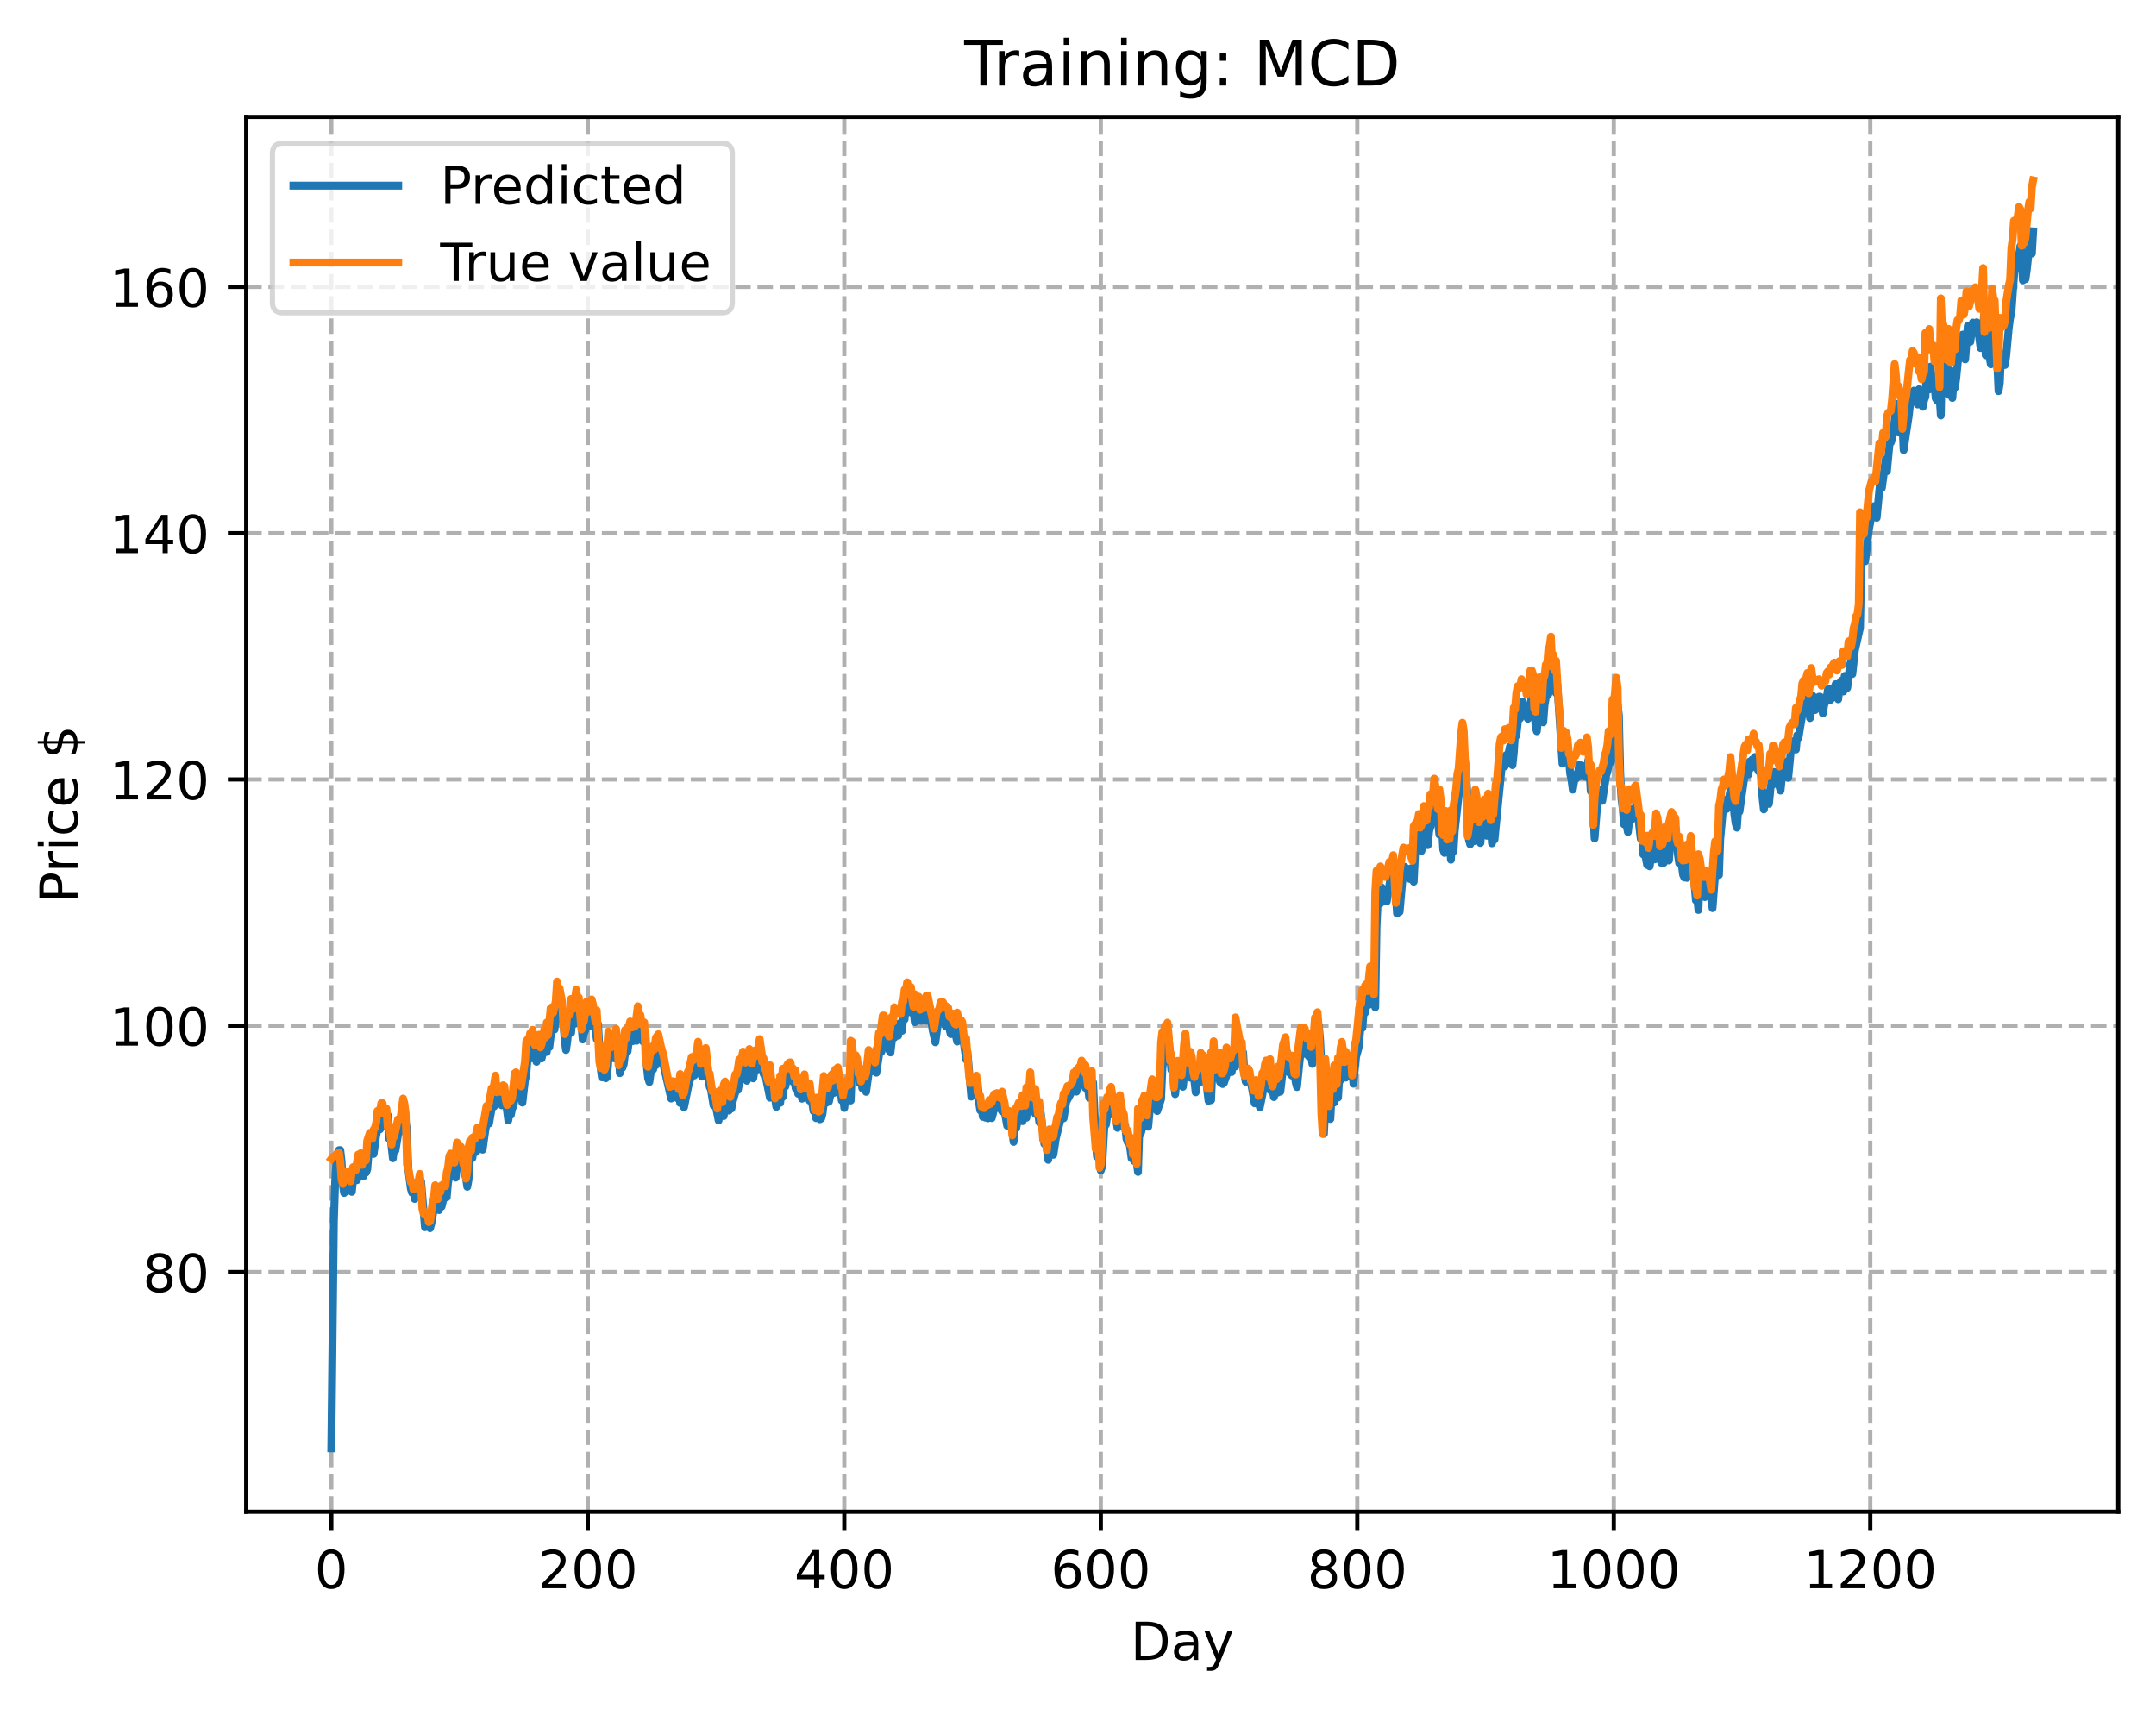 <?xml version="1.0" encoding="utf-8" standalone="no"?>
<!DOCTYPE svg PUBLIC "-//W3C//DTD SVG 1.1//EN"
  "http://www.w3.org/Graphics/SVG/1.1/DTD/svg11.dtd">
<!-- Created with matplotlib (https://matplotlib.org/) -->
<svg height="325.986pt" version="1.1" viewBox="0 0 411.286 325.986" width="411.286pt" xmlns="http://www.w3.org/2000/svg" xmlns:xlink="http://www.w3.org/1999/xlink">
 <defs>
  <style type="text/css">
*{stroke-linecap:butt;stroke-linejoin:round;}
  </style>
 </defs>
 <g id="figure_1">
  <g id="patch_1">
   <path d="M 0 325.986 
L 411.286 325.986 
L 411.286 0 
L 0 0 
z
" style="fill:#ffffff;"/>
  </g>
  <g id="axes_1">
   <g id="patch_2">
    <path d="M 46.966 288.43 
L 404.086 288.43 
L 404.086 22.318 
L 46.966 22.318 
z
" style="fill:#ffffff;"/>
   </g>
   <g id="matplotlib.axis_1">
    <g id="xtick_1">
     <g id="line2d_1">
      <path clip-path="url(#p58ce809043)" d="M 63.198 288.43 
L 63.198 22.318 
" style="fill:none;stroke:#b0b0b0;stroke-dasharray:2.96,1.28;stroke-dashoffset:0;stroke-width:0.8;"/>
     </g>
     <g id="line2d_2">
      <defs>
       <path d="M 0 0 
L 0 3.5 
" id="mffc715fd47" style="stroke:#000000;stroke-width:0.8;"/>
      </defs>
      <g>
       <use style="stroke:#000000;stroke-width:0.8;" x="63.198" xlink:href="#mffc715fd47" y="288.43"/>
      </g>
     </g>
     <g id="text_1">
      <!-- 0 -->
      <defs>
       <path d="M 31.781 66.406 
Q 24.172 66.406 20.328 58.906 
Q 16.5 51.422 16.5 36.375 
Q 16.5 21.391 20.328 13.891 
Q 24.172 6.391 31.781 6.391 
Q 39.453 6.391 43.281 13.891 
Q 47.125 21.391 47.125 36.375 
Q 47.125 51.422 43.281 58.906 
Q 39.453 66.406 31.781 66.406 
z
M 31.781 74.219 
Q 44.047 74.219 50.516 64.516 
Q 56.984 54.828 56.984 36.375 
Q 56.984 17.969 50.516 8.266 
Q 44.047 -1.422 31.781 -1.422 
Q 19.531 -1.422 13.062 8.266 
Q 6.594 17.969 6.594 36.375 
Q 6.594 54.828 13.062 64.516 
Q 19.531 74.219 31.781 74.219 
z
" id="DejaVuSans-48"/>
      </defs>
      <g transform="translate(60.017 303.029)scale(0.1 -0.1)">
       <use xlink:href="#DejaVuSans-48"/>
      </g>
     </g>
    </g>
    <g id="xtick_2">
     <g id="line2d_3">
      <path clip-path="url(#p58ce809043)" d="M 112.129 288.43 
L 112.129 22.318 
" style="fill:none;stroke:#b0b0b0;stroke-dasharray:2.96,1.28;stroke-dashoffset:0;stroke-width:0.8;"/>
     </g>
     <g id="line2d_4">
      <g>
       <use style="stroke:#000000;stroke-width:0.8;" x="112.129" xlink:href="#mffc715fd47" y="288.43"/>
      </g>
     </g>
     <g id="text_2">
      <!-- 200 -->
      <defs>
       <path d="M 19.188 8.297 
L 53.609 8.297 
L 53.609 0 
L 7.328 0 
L 7.328 8.297 
Q 12.938 14.109 22.625 23.891 
Q 32.328 33.688 34.812 36.531 
Q 39.547 41.844 41.422 45.531 
Q 43.312 49.219 43.312 52.781 
Q 43.312 58.594 39.234 62.25 
Q 35.156 65.922 28.609 65.922 
Q 23.969 65.922 18.812 64.312 
Q 13.672 62.703 7.812 59.422 
L 7.812 69.391 
Q 13.766 71.781 18.938 73 
Q 24.125 74.219 28.422 74.219 
Q 39.75 74.219 46.484 68.547 
Q 53.219 62.891 53.219 53.422 
Q 53.219 48.922 51.531 44.891 
Q 49.859 40.875 45.406 35.406 
Q 44.188 33.984 37.641 27.219 
Q 31.109 20.453 19.188 8.297 
z
" id="DejaVuSans-50"/>
      </defs>
      <g transform="translate(102.585 303.029)scale(0.1 -0.1)">
       <use xlink:href="#DejaVuSans-50"/>
       <use x="63.623" xlink:href="#DejaVuSans-48"/>
       <use x="127.246" xlink:href="#DejaVuSans-48"/>
      </g>
     </g>
    </g>
    <g id="xtick_3">
     <g id="line2d_5">
      <path clip-path="url(#p58ce809043)" d="M 161.06 288.43 
L 161.06 22.318 
" style="fill:none;stroke:#b0b0b0;stroke-dasharray:2.96,1.28;stroke-dashoffset:0;stroke-width:0.8;"/>
     </g>
     <g id="line2d_6">
      <g>
       <use style="stroke:#000000;stroke-width:0.8;" x="161.06" xlink:href="#mffc715fd47" y="288.43"/>
      </g>
     </g>
     <g id="text_3">
      <!-- 400 -->
      <defs>
       <path d="M 37.797 64.312 
L 12.891 25.391 
L 37.797 25.391 
z
M 35.203 72.906 
L 47.609 72.906 
L 47.609 25.391 
L 58.016 25.391 
L 58.016 17.188 
L 47.609 17.188 
L 47.609 0 
L 37.797 0 
L 37.797 17.188 
L 4.891 17.188 
L 4.891 26.703 
z
" id="DejaVuSans-52"/>
      </defs>
      <g transform="translate(151.516 303.029)scale(0.1 -0.1)">
       <use xlink:href="#DejaVuSans-52"/>
       <use x="63.623" xlink:href="#DejaVuSans-48"/>
       <use x="127.246" xlink:href="#DejaVuSans-48"/>
      </g>
     </g>
    </g>
    <g id="xtick_4">
     <g id="line2d_7">
      <path clip-path="url(#p58ce809043)" d="M 209.99 288.43 
L 209.99 22.318 
" style="fill:none;stroke:#b0b0b0;stroke-dasharray:2.96,1.28;stroke-dashoffset:0;stroke-width:0.8;"/>
     </g>
     <g id="line2d_8">
      <g>
       <use style="stroke:#000000;stroke-width:0.8;" x="209.99" xlink:href="#mffc715fd47" y="288.43"/>
      </g>
     </g>
     <g id="text_4">
      <!-- 600 -->
      <defs>
       <path d="M 33.016 40.375 
Q 26.375 40.375 22.484 35.828 
Q 18.609 31.297 18.609 23.391 
Q 18.609 15.531 22.484 10.953 
Q 26.375 6.391 33.016 6.391 
Q 39.656 6.391 43.531 10.953 
Q 47.406 15.531 47.406 23.391 
Q 47.406 31.297 43.531 35.828 
Q 39.656 40.375 33.016 40.375 
z
M 52.594 71.297 
L 52.594 62.312 
Q 48.875 64.062 45.094 64.984 
Q 41.312 65.922 37.594 65.922 
Q 27.828 65.922 22.672 59.328 
Q 17.531 52.734 16.797 39.406 
Q 19.672 43.656 24.016 45.922 
Q 28.375 48.188 33.594 48.188 
Q 44.578 48.188 50.953 41.516 
Q 57.328 34.859 57.328 23.391 
Q 57.328 12.156 50.688 5.359 
Q 44.047 -1.422 33.016 -1.422 
Q 20.359 -1.422 13.672 8.266 
Q 6.984 17.969 6.984 36.375 
Q 6.984 53.656 15.188 63.938 
Q 23.391 74.219 37.203 74.219 
Q 40.922 74.219 44.703 73.484 
Q 48.484 72.75 52.594 71.297 
z
" id="DejaVuSans-54"/>
      </defs>
      <g transform="translate(200.446 303.029)scale(0.1 -0.1)">
       <use xlink:href="#DejaVuSans-54"/>
       <use x="63.623" xlink:href="#DejaVuSans-48"/>
       <use x="127.246" xlink:href="#DejaVuSans-48"/>
      </g>
     </g>
    </g>
    <g id="xtick_5">
     <g id="line2d_9">
      <path clip-path="url(#p58ce809043)" d="M 258.921 288.43 
L 258.921 22.318 
" style="fill:none;stroke:#b0b0b0;stroke-dasharray:2.96,1.28;stroke-dashoffset:0;stroke-width:0.8;"/>
     </g>
     <g id="line2d_10">
      <g>
       <use style="stroke:#000000;stroke-width:0.8;" x="258.921" xlink:href="#mffc715fd47" y="288.43"/>
      </g>
     </g>
     <g id="text_5">
      <!-- 800 -->
      <defs>
       <path d="M 31.781 34.625 
Q 24.75 34.625 20.719 30.859 
Q 16.703 27.094 16.703 20.516 
Q 16.703 13.922 20.719 10.156 
Q 24.75 6.391 31.781 6.391 
Q 38.812 6.391 42.859 10.172 
Q 46.922 13.969 46.922 20.516 
Q 46.922 27.094 42.891 30.859 
Q 38.875 34.625 31.781 34.625 
z
M 21.922 38.812 
Q 15.578 40.375 12.031 44.719 
Q 8.5 49.078 8.5 55.328 
Q 8.5 64.062 14.719 69.141 
Q 20.953 74.219 31.781 74.219 
Q 42.672 74.219 48.875 69.141 
Q 55.078 64.062 55.078 55.328 
Q 55.078 49.078 51.531 44.719 
Q 48 40.375 41.703 38.812 
Q 48.828 37.156 52.797 32.312 
Q 56.781 27.484 56.781 20.516 
Q 56.781 9.906 50.312 4.234 
Q 43.844 -1.422 31.781 -1.422 
Q 19.734 -1.422 13.25 4.234 
Q 6.781 9.906 6.781 20.516 
Q 6.781 27.484 10.781 32.312 
Q 14.797 37.156 21.922 38.812 
z
M 18.312 54.391 
Q 18.312 48.734 21.844 45.562 
Q 25.391 42.391 31.781 42.391 
Q 38.141 42.391 41.719 45.562 
Q 45.312 48.734 45.312 54.391 
Q 45.312 60.062 41.719 63.234 
Q 38.141 66.406 31.781 66.406 
Q 25.391 66.406 21.844 63.234 
Q 18.312 60.062 18.312 54.391 
z
" id="DejaVuSans-56"/>
      </defs>
      <g transform="translate(249.377 303.029)scale(0.1 -0.1)">
       <use xlink:href="#DejaVuSans-56"/>
       <use x="63.623" xlink:href="#DejaVuSans-48"/>
       <use x="127.246" xlink:href="#DejaVuSans-48"/>
      </g>
     </g>
    </g>
    <g id="xtick_6">
     <g id="line2d_11">
      <path clip-path="url(#p58ce809043)" d="M 307.851 288.43 
L 307.851 22.318 
" style="fill:none;stroke:#b0b0b0;stroke-dasharray:2.96,1.28;stroke-dashoffset:0;stroke-width:0.8;"/>
     </g>
     <g id="line2d_12">
      <g>
       <use style="stroke:#000000;stroke-width:0.8;" x="307.851" xlink:href="#mffc715fd47" y="288.43"/>
      </g>
     </g>
     <g id="text_6">
      <!-- 1000 -->
      <defs>
       <path d="M 12.406 8.297 
L 28.516 8.297 
L 28.516 63.922 
L 10.984 60.406 
L 10.984 69.391 
L 28.422 72.906 
L 38.281 72.906 
L 38.281 8.297 
L 54.391 8.297 
L 54.391 0 
L 12.406 0 
z
" id="DejaVuSans-49"/>
      </defs>
      <g transform="translate(295.126 303.029)scale(0.1 -0.1)">
       <use xlink:href="#DejaVuSans-49"/>
       <use x="63.623" xlink:href="#DejaVuSans-48"/>
       <use x="127.246" xlink:href="#DejaVuSans-48"/>
       <use x="190.869" xlink:href="#DejaVuSans-48"/>
      </g>
     </g>
    </g>
    <g id="xtick_7">
     <g id="line2d_13">
      <path clip-path="url(#p58ce809043)" d="M 356.782 288.43 
L 356.782 22.318 
" style="fill:none;stroke:#b0b0b0;stroke-dasharray:2.96,1.28;stroke-dashoffset:0;stroke-width:0.8;"/>
     </g>
     <g id="line2d_14">
      <g>
       <use style="stroke:#000000;stroke-width:0.8;" x="356.782" xlink:href="#mffc715fd47" y="288.43"/>
      </g>
     </g>
     <g id="text_7">
      <!-- 1200 -->
      <g transform="translate(344.057 303.029)scale(0.1 -0.1)">
       <use xlink:href="#DejaVuSans-49"/>
       <use x="63.623" xlink:href="#DejaVuSans-50"/>
       <use x="127.246" xlink:href="#DejaVuSans-48"/>
       <use x="190.869" xlink:href="#DejaVuSans-48"/>
      </g>
     </g>
    </g>
    <g id="text_8">
     <!-- Day -->
     <defs>
      <path d="M 19.672 64.797 
L 19.672 8.109 
L 31.594 8.109 
Q 46.688 8.109 53.688 14.938 
Q 60.688 21.781 60.688 36.531 
Q 60.688 51.172 53.688 57.984 
Q 46.688 64.797 31.594 64.797 
z
M 9.812 72.906 
L 30.078 72.906 
Q 51.266 72.906 61.172 64.094 
Q 71.094 55.281 71.094 36.531 
Q 71.094 17.672 61.125 8.828 
Q 51.172 0 30.078 0 
L 9.812 0 
z
" id="DejaVuSans-68"/>
      <path d="M 34.281 27.484 
Q 23.391 27.484 19.188 25 
Q 14.984 22.516 14.984 16.5 
Q 14.984 11.719 18.141 8.906 
Q 21.297 6.109 26.703 6.109 
Q 34.188 6.109 38.703 11.406 
Q 43.219 16.703 43.219 25.484 
L 43.219 27.484 
z
M 52.203 31.203 
L 52.203 0 
L 43.219 0 
L 43.219 8.297 
Q 40.141 3.328 35.547 0.953 
Q 30.953 -1.422 24.312 -1.422 
Q 15.922 -1.422 10.953 3.297 
Q 6 8.016 6 15.922 
Q 6 25.141 12.172 29.828 
Q 18.359 34.516 30.609 34.516 
L 43.219 34.516 
L 43.219 35.406 
Q 43.219 41.609 39.141 45 
Q 35.062 48.391 27.688 48.391 
Q 23 48.391 18.547 47.266 
Q 14.109 46.141 10.016 43.891 
L 10.016 52.203 
Q 14.938 54.109 19.578 55.047 
Q 24.219 56 28.609 56 
Q 40.484 56 46.344 49.844 
Q 52.203 43.703 52.203 31.203 
z
" id="DejaVuSans-97"/>
      <path d="M 32.172 -5.078 
Q 28.375 -14.844 24.75 -17.812 
Q 21.141 -20.797 15.094 -20.797 
L 7.906 -20.797 
L 7.906 -13.281 
L 13.188 -13.281 
Q 16.891 -13.281 18.938 -11.516 
Q 21 -9.766 23.484 -3.219 
L 25.094 0.875 
L 2.984 54.688 
L 12.5 54.688 
L 29.594 11.922 
L 46.688 54.688 
L 56.203 54.688 
z
" id="DejaVuSans-121"/>
     </defs>
     <g transform="translate(215.652 316.707)scale(0.1 -0.1)">
      <use xlink:href="#DejaVuSans-68"/>
      <use x="77.002" xlink:href="#DejaVuSans-97"/>
      <use x="138.281" xlink:href="#DejaVuSans-121"/>
     </g>
    </g>
   </g>
   <g id="matplotlib.axis_2">
    <g id="ytick_1">
     <g id="line2d_15">
      <path clip-path="url(#p58ce809043)" d="M 46.966 242.695 
L 404.086 242.695 
" style="fill:none;stroke:#b0b0b0;stroke-dasharray:2.96,1.28;stroke-dashoffset:0;stroke-width:0.8;"/>
     </g>
     <g id="line2d_16">
      <defs>
       <path d="M 0 0 
L -3.5 0 
" id="m91c57defef" style="stroke:#000000;stroke-width:0.8;"/>
      </defs>
      <g>
       <use style="stroke:#000000;stroke-width:0.8;" x="46.966" xlink:href="#m91c57defef" y="242.695"/>
      </g>
     </g>
     <g id="text_9">
      <!-- 80 -->
      <g transform="translate(27.241 246.495)scale(0.1 -0.1)">
       <use xlink:href="#DejaVuSans-56"/>
       <use x="63.623" xlink:href="#DejaVuSans-48"/>
      </g>
     </g>
    </g>
    <g id="ytick_2">
     <g id="line2d_17">
      <path clip-path="url(#p58ce809043)" d="M 46.966 195.706 
L 404.086 195.706 
" style="fill:none;stroke:#b0b0b0;stroke-dasharray:2.96,1.28;stroke-dashoffset:0;stroke-width:0.8;"/>
     </g>
     <g id="line2d_18">
      <g>
       <use style="stroke:#000000;stroke-width:0.8;" x="46.966" xlink:href="#m91c57defef" y="195.706"/>
      </g>
     </g>
     <g id="text_10">
      <!-- 100 -->
      <g transform="translate(20.878 199.505)scale(0.1 -0.1)">
       <use xlink:href="#DejaVuSans-49"/>
       <use x="63.623" xlink:href="#DejaVuSans-48"/>
       <use x="127.246" xlink:href="#DejaVuSans-48"/>
      </g>
     </g>
    </g>
    <g id="ytick_3">
     <g id="line2d_19">
      <path clip-path="url(#p58ce809043)" d="M 46.966 148.716 
L 404.086 148.716 
" style="fill:none;stroke:#b0b0b0;stroke-dasharray:2.96,1.28;stroke-dashoffset:0;stroke-width:0.8;"/>
     </g>
     <g id="line2d_20">
      <g>
       <use style="stroke:#000000;stroke-width:0.8;" x="46.966" xlink:href="#m91c57defef" y="148.716"/>
      </g>
     </g>
     <g id="text_11">
      <!-- 120 -->
      <g transform="translate(20.878 152.515)scale(0.1 -0.1)">
       <use xlink:href="#DejaVuSans-49"/>
       <use x="63.623" xlink:href="#DejaVuSans-50"/>
       <use x="127.246" xlink:href="#DejaVuSans-48"/>
      </g>
     </g>
    </g>
    <g id="ytick_4">
     <g id="line2d_21">
      <path clip-path="url(#p58ce809043)" d="M 46.966 101.727 
L 404.086 101.727 
" style="fill:none;stroke:#b0b0b0;stroke-dasharray:2.96,1.28;stroke-dashoffset:0;stroke-width:0.8;"/>
     </g>
     <g id="line2d_22">
      <g>
       <use style="stroke:#000000;stroke-width:0.8;" x="46.966" xlink:href="#m91c57defef" y="101.727"/>
      </g>
     </g>
     <g id="text_12">
      <!-- 140 -->
      <g transform="translate(20.878 105.526)scale(0.1 -0.1)">
       <use xlink:href="#DejaVuSans-49"/>
       <use x="63.623" xlink:href="#DejaVuSans-52"/>
       <use x="127.246" xlink:href="#DejaVuSans-48"/>
      </g>
     </g>
    </g>
    <g id="ytick_5">
     <g id="line2d_23">
      <path clip-path="url(#p58ce809043)" d="M 46.966 54.737 
L 404.086 54.737 
" style="fill:none;stroke:#b0b0b0;stroke-dasharray:2.96,1.28;stroke-dashoffset:0;stroke-width:0.8;"/>
     </g>
     <g id="line2d_24">
      <g>
       <use style="stroke:#000000;stroke-width:0.8;" x="46.966" xlink:href="#m91c57defef" y="54.737"/>
      </g>
     </g>
     <g id="text_13">
      <!-- 160 -->
      <g transform="translate(20.878 58.536)scale(0.1 -0.1)">
       <use xlink:href="#DejaVuSans-49"/>
       <use x="63.623" xlink:href="#DejaVuSans-54"/>
       <use x="127.246" xlink:href="#DejaVuSans-48"/>
      </g>
     </g>
    </g>
    <g id="text_14">
     <!-- Price $ -->
     <defs>
      <path d="M 19.672 64.797 
L 19.672 37.406 
L 32.078 37.406 
Q 38.969 37.406 42.719 40.969 
Q 46.484 44.531 46.484 51.125 
Q 46.484 57.672 42.719 61.234 
Q 38.969 64.797 32.078 64.797 
z
M 9.812 72.906 
L 32.078 72.906 
Q 44.344 72.906 50.609 67.359 
Q 56.891 61.812 56.891 51.125 
Q 56.891 40.328 50.609 34.812 
Q 44.344 29.297 32.078 29.297 
L 19.672 29.297 
L 19.672 0 
L 9.812 0 
z
" id="DejaVuSans-80"/>
      <path d="M 41.109 46.297 
Q 39.594 47.172 37.812 47.578 
Q 36.031 48 33.891 48 
Q 26.266 48 22.188 43.047 
Q 18.109 38.094 18.109 28.812 
L 18.109 0 
L 9.078 0 
L 9.078 54.688 
L 18.109 54.688 
L 18.109 46.188 
Q 20.953 51.172 25.484 53.578 
Q 30.031 56 36.531 56 
Q 37.453 56 38.578 55.875 
Q 39.703 55.766 41.062 55.516 
z
" id="DejaVuSans-114"/>
      <path d="M 9.422 54.688 
L 18.406 54.688 
L 18.406 0 
L 9.422 0 
z
M 9.422 75.984 
L 18.406 75.984 
L 18.406 64.594 
L 9.422 64.594 
z
" id="DejaVuSans-105"/>
      <path d="M 48.781 52.594 
L 48.781 44.188 
Q 44.969 46.297 41.141 47.344 
Q 37.312 48.391 33.406 48.391 
Q 24.656 48.391 19.812 42.844 
Q 14.984 37.312 14.984 27.297 
Q 14.984 17.281 19.812 11.734 
Q 24.656 6.203 33.406 6.203 
Q 37.312 6.203 41.141 7.25 
Q 44.969 8.297 48.781 10.406 
L 48.781 2.094 
Q 45.016 0.344 40.984 -0.531 
Q 36.969 -1.422 32.422 -1.422 
Q 20.062 -1.422 12.781 6.344 
Q 5.516 14.109 5.516 27.297 
Q 5.516 40.672 12.859 48.328 
Q 20.219 56 33.016 56 
Q 37.156 56 41.109 55.141 
Q 45.062 54.297 48.781 52.594 
z
" id="DejaVuSans-99"/>
      <path d="M 56.203 29.594 
L 56.203 25.203 
L 14.891 25.203 
Q 15.484 15.922 20.484 11.062 
Q 25.484 6.203 34.422 6.203 
Q 39.594 6.203 44.453 7.469 
Q 49.312 8.734 54.109 11.281 
L 54.109 2.781 
Q 49.266 0.734 44.188 -0.344 
Q 39.109 -1.422 33.891 -1.422 
Q 20.797 -1.422 13.156 6.188 
Q 5.516 13.812 5.516 26.812 
Q 5.516 40.234 12.766 48.109 
Q 20.016 56 32.328 56 
Q 43.359 56 49.781 48.891 
Q 56.203 41.797 56.203 29.594 
z
M 47.219 32.234 
Q 47.125 39.594 43.094 43.984 
Q 39.062 48.391 32.422 48.391 
Q 24.906 48.391 20.391 44.141 
Q 15.875 39.891 15.188 32.172 
z
" id="DejaVuSans-101"/>
      <path id="DejaVuSans-32"/>
      <path d="M 33.797 -14.703 
L 28.906 -14.703 
L 28.859 0 
Q 23.734 0.094 18.609 1.188 
Q 13.484 2.297 8.297 4.5 
L 8.297 13.281 
Q 13.281 10.156 18.375 8.562 
Q 23.484 6.984 28.906 6.938 
L 28.906 29.203 
Q 18.109 30.953 13.203 35.156 
Q 8.297 39.359 8.297 46.688 
Q 8.297 54.641 13.625 59.219 
Q 18.953 63.812 28.906 64.5 
L 28.906 75.984 
L 33.797 75.984 
L 33.797 64.656 
Q 38.328 64.453 42.578 63.688 
Q 46.828 62.938 50.875 61.625 
L 50.875 53.078 
Q 46.828 55.125 42.547 56.25 
Q 38.281 57.375 33.797 57.562 
L 33.797 36.719 
Q 44.875 35.016 50.094 30.609 
Q 55.328 26.219 55.328 18.609 
Q 55.328 10.359 49.781 5.594 
Q 44.234 0.828 33.797 0.094 
z
M 28.906 37.594 
L 28.906 57.625 
Q 23.25 56.984 20.266 54.391 
Q 17.281 51.812 17.281 47.516 
Q 17.281 43.312 20.031 40.969 
Q 22.797 38.625 28.906 37.594 
z
M 33.797 28.219 
L 33.797 7.078 
Q 39.984 7.906 43.141 10.594 
Q 46.297 13.281 46.297 17.672 
Q 46.297 21.969 43.281 24.5 
Q 40.281 27.047 33.797 28.219 
z
" id="DejaVuSans-36"/>
     </defs>
     <g transform="translate(14.798 172.342)rotate(-90)scale(0.1 -0.1)">
      <use xlink:href="#DejaVuSans-80"/>
      <use x="58.553" xlink:href="#DejaVuSans-114"/>
      <use x="99.666" xlink:href="#DejaVuSans-105"/>
      <use x="127.449" xlink:href="#DejaVuSans-99"/>
      <use x="182.43" xlink:href="#DejaVuSans-101"/>
      <use x="243.953" xlink:href="#DejaVuSans-32"/>
      <use x="275.74" xlink:href="#DejaVuSans-36"/>
     </g>
    </g>
   </g>
   <g id="line2d_25">
    <path clip-path="url(#p58ce809043)" d="M 63.198 276.334 
L 63.688 232.838 
L 63.932 225.433 
L 64.177 221.455 
L 64.422 220.118 
L 64.666 219.442 
L 64.911 219.434 
L 65.156 221.601 
L 65.4 226.044 
L 65.645 227.61 
L 65.89 225.644 
L 66.134 226.65 
L 66.379 225.364 
L 66.868 227.244 
L 67.113 227.401 
L 67.357 225.181 
L 67.602 224.09 
L 67.847 223.699 
L 68.091 225.169 
L 68.581 222.286 
L 68.825 224.032 
L 69.07 222.375 
L 69.315 224.445 
L 69.559 222.325 
L 69.804 223.738 
L 70.049 223.13 
L 70.293 220.244 
L 70.783 218.242 
L 71.272 220.162 
L 71.761 216.617 
L 72.251 214.572 
L 72.495 215.458 
L 72.984 212.802 
L 73.229 212.686 
L 73.474 214.796 
L 73.718 213.409 
L 73.963 212.751 
L 74.208 217.241 
L 74.452 216.494 
L 74.942 221 
L 75.186 218.765 
L 75.431 219.521 
L 76.165 215.115 
L 76.41 215.896 
L 76.654 215.163 
L 76.899 213.147 
L 77.144 212.33 
L 77.633 215.555 
L 77.878 223.035 
L 78.367 226.783 
L 78.611 227.582 
L 78.856 226.056 
L 79.101 228.749 
L 79.59 227.179 
L 80.079 226.016 
L 80.324 225.382 
L 81.058 234.144 
L 81.303 232.496 
L 81.547 233.752 
L 81.792 233.624 
L 82.037 234.33 
L 82.281 233.444 
L 82.771 230.545 
L 83.015 229.733 
L 83.26 227.8 
L 83.505 229.799 
L 83.749 230.878 
L 83.994 229.225 
L 84.239 230.213 
L 84.728 228.158 
L 84.972 227.843 
L 85.217 228.433 
L 85.462 225.667 
L 85.706 224.389 
L 85.951 222.132 
L 86.196 221.337 
L 86.44 222.804 
L 86.685 223.463 
L 86.93 224.684 
L 87.419 220.15 
L 87.664 221.149 
L 87.908 220.003 
L 88.153 219.959 
L 88.642 223.979 
L 88.887 224.622 
L 89.132 226.435 
L 89.376 225.113 
L 89.621 221.278 
L 89.866 219.531 
L 90.11 220.959 
L 90.355 219.337 
L 90.599 218.819 
L 90.844 219.781 
L 91.333 216.754 
L 91.823 218.808 
L 92.067 219.352 
L 92.557 215.799 
L 93.046 213.178 
L 93.291 214.367 
L 94.025 210.11 
L 94.269 211.092 
L 94.759 207.64 
L 95.003 210.156 
L 95.493 208.897 
L 95.737 210.892 
L 96.227 209.054 
L 96.471 210.058 
L 96.96 213.783 
L 97.205 212.251 
L 97.45 212.729 
L 97.694 211.486 
L 97.939 211.08 
L 98.673 206.534 
L 98.918 208.56 
L 99.162 207.558 
L 99.652 210.383 
L 100.141 206.108 
L 100.386 205.139 
L 100.63 201.995 
L 100.875 200.983 
L 101.12 201.984 
L 101.364 200.236 
L 101.609 201.125 
L 101.854 199.706 
L 102.098 202.001 
L 102.343 202.588 
L 102.587 200.644 
L 102.832 201.797 
L 103.077 200.116 
L 103.321 201.95 
L 104.055 198.76 
L 104.3 200.719 
L 104.545 198.05 
L 104.789 199.789 
L 105.279 195.777 
L 105.523 195.012 
L 105.768 196.435 
L 106.502 190.939 
L 106.747 193.308 
L 106.991 191.619 
L 107.236 193.024 
L 107.481 195.127 
L 107.725 198.535 
L 107.97 200.336 
L 108.215 198.668 
L 108.459 196.151 
L 108.704 196.326 
L 108.948 197.061 
L 109.193 193.91 
L 109.438 194.204 
L 109.682 195.329 
L 110.172 191.227 
L 110.416 193.27 
L 110.661 192.396 
L 111.15 198.326 
L 111.395 197.191 
L 111.64 196.617 
L 112.129 193.697 
L 112.374 195.797 
L 113.108 193.006 
L 113.842 198.272 
L 114.086 195.396 
L 114.575 203.739 
L 114.82 205.555 
L 115.309 202.086 
L 115.554 205.729 
L 115.799 205.501 
L 116.288 199.537 
L 116.533 201.94 
L 117.022 200.206 
L 117.267 201.95 
L 117.756 198.705 
L 118.001 200.987 
L 118.245 204.752 
L 118.49 203.667 
L 118.735 203.725 
L 118.979 203.054 
L 119.469 199.076 
L 119.713 200.616 
L 119.958 198.756 
L 120.447 196.954 
L 120.692 198.647 
L 120.936 197.894 
L 121.181 197.534 
L 121.426 198.576 
L 121.915 194.986 
L 122.16 196.833 
L 122.404 196.244 
L 122.649 198.697 
L 122.894 197.535 
L 123.138 197.086 
L 123.383 203.346 
L 123.628 205.715 
L 123.872 206.453 
L 124.362 202.979 
L 124.606 204.038 
L 124.851 202.198 
L 125.096 203.252 
L 125.34 200.906 
L 125.83 199.436 
L 126.319 202.604 
L 126.563 203.172 
L 128.031 209.597 
L 128.521 206.973 
L 128.765 208.749 
L 129.01 207.893 
L 129.255 209.572 
L 129.499 208.537 
L 129.744 210.451 
L 129.989 207.992 
L 130.478 211.281 
L 131.457 206.472 
L 131.701 205.855 
L 132.191 203.873 
L 132.435 205.203 
L 133.414 201.129 
L 133.903 205.41 
L 134.392 203.002 
L 134.637 204.252 
L 134.882 202.539 
L 135.371 207.373 
L 135.616 207.841 
L 136.105 210.895 
L 136.35 210.055 
L 137.084 213.784 
L 137.573 209.742 
L 137.818 210.781 
L 138.062 212.944 
L 138.307 209.952 
L 138.551 208.487 
L 138.796 209.783 
L 139.041 211.906 
L 139.285 209.842 
L 139.53 211.512 
L 139.775 210.165 
L 140.264 208.438 
L 140.509 206.929 
L 140.753 207.956 
L 141.487 204.266 
L 141.732 203.717 
L 141.977 202.618 
L 142.466 206.204 
L 143.2 202.474 
L 143.689 205.751 
L 144.178 202.554 
L 144.423 204.088 
L 144.912 201.816 
L 145.157 200.09 
L 145.646 204.868 
L 145.891 203.59 
L 146.136 205.798 
L 146.87 209.437 
L 147.114 206.433 
L 147.604 209.256 
L 147.848 209.598 
L 148.093 211.184 
L 148.338 210.179 
L 148.582 208.114 
L 148.827 210.425 
L 149.072 207.935 
L 149.316 209.297 
L 149.561 206.721 
L 149.806 207.316 
L 150.295 205.036 
L 150.784 204.236 
L 151.029 204.164 
L 151.273 206.421 
L 151.518 205.434 
L 151.763 207.617 
L 152.007 206.001 
L 152.252 208.676 
L 152.741 206.945 
L 152.986 209.635 
L 153.72 206.817 
L 153.965 209.486 
L 154.209 208.739 
L 154.454 210.024 
L 154.699 208.987 
L 155.188 212.003 
L 155.433 211.027 
L 155.677 213.341 
L 155.922 212.125 
L 156.166 211.481 
L 156.411 213.554 
L 156.656 213.41 
L 156.9 212.519 
L 157.39 208.467 
L 157.634 210.402 
L 157.879 209.067 
L 158.124 210.205 
L 158.858 206.896 
L 159.102 208.514 
L 159.347 207.669 
L 159.592 205.941 
L 159.836 205.51 
L 160.081 205.312 
L 160.57 209.971 
L 160.815 209.134 
L 161.06 211.382 
L 161.304 209.268 
L 161.794 207.728 
L 162.283 209.976 
L 162.527 203.896 
L 162.772 203.409 
L 163.017 204.587 
L 163.506 202.557 
L 163.995 206.661 
L 164.24 205.564 
L 164.485 207.632 
L 164.729 206.335 
L 164.974 207.645 
L 165.219 208.316 
L 165.708 204.759 
L 165.953 202.86 
L 166.442 204.392 
L 166.687 202.973 
L 166.931 202.276 
L 167.176 204.665 
L 167.91 199.765 
L 168.154 200.649 
L 168.644 196.583 
L 168.888 195.92 
L 169.622 200.359 
L 169.867 200.806 
L 170.356 196.758 
L 170.601 197.973 
L 170.846 195.696 
L 171.09 196.213 
L 171.335 197.608 
L 171.58 195.258 
L 172.069 196.679 
L 172.314 193.993 
L 172.558 194.498 
L 172.803 192.254 
L 173.048 192.618 
L 173.292 190.753 
L 173.537 191.731 
L 173.782 193.18 
L 174.026 191.09 
L 174.515 195.03 
L 174.76 192.918 
L 175.005 193.5 
L 175.249 194.38 
L 175.494 192.381 
L 175.739 194.756 
L 175.983 194.308 
L 176.228 194.221 
L 176.473 192.947 
L 176.717 194.745 
L 176.962 193.054 
L 177.207 192.243 
L 177.941 196.673 
L 178.43 198.867 
L 178.919 195.291 
L 179.409 193.935 
L 179.898 193.241 
L 180.387 195.788 
L 180.632 194.89 
L 180.876 195.944 
L 181.121 196.36 
L 181.366 197.307 
L 181.61 195.797 
L 181.855 197.015 
L 182.1 195.49 
L 182.344 197.642 
L 182.589 198.722 
L 182.834 196.136 
L 183.078 197.576 
L 183.323 198.13 
L 183.568 196.881 
L 184.057 200.395 
L 184.302 202.155 
L 184.546 200.668 
L 185.28 209.229 
L 186.014 207.107 
L 186.259 206.917 
L 186.503 206.576 
L 186.748 210.299 
L 186.993 211.848 
L 187.237 211.124 
L 187.482 213.09 
L 187.727 212.599 
L 187.971 213.241 
L 188.216 212.578 
L 188.461 213.375 
L 188.705 212.983 
L 188.95 211.804 
L 189.195 213.332 
L 189.439 212.406 
L 189.684 210.978 
L 189.929 210.22 
L 190.173 211.421 
L 190.418 210.388 
L 190.663 211.164 
L 190.907 211.49 
L 191.152 212.023 
L 191.397 210.626 
L 192.13 214.789 
L 192.375 213.403 
L 192.62 214.399 
L 192.864 213.594 
L 193.354 217.871 
L 193.598 215.132 
L 193.843 215.301 
L 194.332 212.823 
L 194.577 212.034 
L 194.822 213.294 
L 195.066 213.911 
L 195.311 211.322 
L 195.8 213.261 
L 196.045 210.269 
L 196.29 211.501 
L 196.534 210.334 
L 196.779 207.686 
L 197.268 211.627 
L 197.513 212.547 
L 197.758 210.079 
L 198.247 214.074 
L 198.491 211.951 
L 199.225 218.263 
L 199.47 217.43 
L 199.959 221.296 
L 200.449 217.711 
L 200.693 219.919 
L 200.938 220.331 
L 201.427 217.16 
L 202.651 212.166 
L 202.895 213.37 
L 203.385 210.244 
L 204.363 208.453 
L 204.852 207.895 
L 205.097 206.872 
L 205.342 208.277 
L 205.831 205.765 
L 206.565 204.104 
L 207.054 207.562 
L 207.299 205.855 
L 207.788 209.453 
L 208.522 206.547 
L 209.012 217.131 
L 209.256 220.671 
L 209.501 219.098 
L 209.746 220.177 
L 209.99 223.329 
L 210.235 222.636 
L 210.724 213.944 
L 210.969 214.576 
L 211.458 211.34 
L 211.703 212.649 
L 211.947 210.52 
L 212.192 209.621 
L 212.681 212.902 
L 212.926 213.577 
L 213.171 215.185 
L 213.415 214.025 
L 213.66 211.446 
L 213.905 210.369 
L 214.149 213.45 
L 214.394 214.55 
L 214.639 214.715 
L 214.883 217.246 
L 215.128 217.939 
L 215.373 217.365 
L 215.862 221.004 
L 216.106 219.386 
L 216.351 221.507 
L 216.596 219.802 
L 217.085 223.603 
L 217.33 215.821 
L 217.574 216.39 
L 217.819 215.554 
L 218.064 213.048 
L 218.553 210.948 
L 218.798 212.433 
L 219.042 214.975 
L 219.287 212.209 
L 219.532 211.313 
L 220.021 208.528 
L 220.266 211.191 
L 220.51 210.525 
L 220.755 211.978 
L 221.489 209.735 
L 221.734 203.961 
L 221.978 201.778 
L 222.223 202.497 
L 222.467 199.639 
L 222.712 200.042 
L 222.957 198.21 
L 223.446 204.131 
L 223.691 202.888 
L 224.18 208.761 
L 224.425 206.356 
L 224.669 205.724 
L 224.914 204.008 
L 225.159 206.638 
L 225.403 205.448 
L 225.648 207.356 
L 226.382 200.566 
L 226.871 204.48 
L 227.116 205.635 
L 227.361 203.195 
L 227.605 204.197 
L 228.094 208.404 
L 228.339 206.805 
L 228.584 206.217 
L 228.828 205.102 
L 229.073 206.386 
L 229.318 203.984 
L 229.562 204.863 
L 229.807 203.894 
L 230.541 210.045 
L 230.786 207.499 
L 231.03 209.912 
L 231.275 204.24 
L 231.52 205.839 
L 231.764 202.54 
L 232.009 205.567 
L 232.498 204.458 
L 232.743 206.466 
L 232.988 204.058 
L 233.232 206.829 
L 233.477 206.605 
L 233.966 205.227 
L 234.211 202.333 
L 234.455 204.356 
L 234.7 203.171 
L 234.945 204.55 
L 235.434 202.306 
L 235.679 203.474 
L 235.923 198.99 
L 236.168 199.51 
L 236.413 200.882 
L 236.657 201.376 
L 236.902 202.361 
L 237.147 200.788 
L 237.391 204.894 
L 237.636 206.4 
L 237.881 205.589 
L 238.37 205.113 
L 239.349 210.512 
L 239.838 207.563 
L 240.327 211.256 
L 240.816 208.887 
L 241.061 207.1 
L 241.306 207.702 
L 241.795 204.267 
L 242.284 207.984 
L 242.529 205.048 
L 242.774 207.973 
L 243.018 209.332 
L 243.508 206.694 
L 243.752 208.459 
L 243.997 206.517 
L 244.242 208.286 
L 244.976 201.941 
L 245.465 200.55 
L 245.954 204.656 
L 246.199 204.848 
L 246.443 205.209 
L 246.688 203.524 
L 246.933 204.618 
L 247.177 206.505 
L 247.422 207.405 
L 247.911 202.515 
L 248.401 198.453 
L 248.89 201.063 
L 249.135 199.013 
L 249.624 201.516 
L 249.869 199.772 
L 250.358 202.995 
L 250.603 200.39 
L 250.847 200.949 
L 251.092 197.999 
L 251.581 195.651 
L 251.826 198.43 
L 252.07 203.212 
L 252.315 213.356 
L 252.56 216.323 
L 253.049 206.302 
L 253.538 209.998 
L 253.783 213.495 
L 254.028 208.723 
L 254.272 208.303 
L 254.517 210.354 
L 254.762 206.477 
L 255.251 209.413 
L 255.496 205.538 
L 255.74 206.078 
L 256.23 201.512 
L 256.719 205.605 
L 256.964 203.41 
L 257.208 204.998 
L 257.453 204.014 
L 257.697 205.465 
L 257.942 203.648 
L 258.187 206.776 
L 258.676 201.682 
L 259.165 199.928 
L 259.655 194.724 
L 259.899 196.097 
L 260.144 192.941 
L 260.389 193.25 
L 260.878 190.62 
L 261.123 191.715 
L 261.612 187.52 
L 262.101 190.233 
L 262.346 192.19 
L 262.591 176.848 
L 262.835 171.706 
L 263.08 171.265 
L 263.325 172.357 
L 263.569 169.314 
L 263.814 170.297 
L 264.303 171.227 
L 264.548 171.994 
L 265.282 167.357 
L 265.526 169.137 
L 265.771 168.483 
L 266.016 166.466 
L 266.505 174.296 
L 266.75 172.982 
L 266.994 173.974 
L 267.484 168.431 
L 267.973 165.379 
L 268.218 166.968 
L 268.462 165.725 
L 268.952 167.701 
L 269.196 165.666 
L 269.441 167.396 
L 269.685 168.225 
L 269.93 163.175 
L 270.175 161.307 
L 270.419 160.923 
L 270.664 160.215 
L 270.909 159.131 
L 271.153 162.37 
L 271.398 161.327 
L 271.887 157.388 
L 272.132 158.757 
L 272.377 161.25 
L 272.621 158.623 
L 272.866 157.764 
L 273.111 155.663 
L 273.355 156.642 
L 273.6 155.869 
L 273.845 153.157 
L 274.089 154.761 
L 274.579 159.255 
L 274.823 155.891 
L 275.068 157.458 
L 275.313 162.121 
L 275.557 162.74 
L 276.046 158.199 
L 276.291 162.307 
L 276.536 160.72 
L 276.78 164.035 
L 277.025 159.639 
L 277.27 162.428 
L 277.514 158.462 
L 279.227 143.122 
L 279.472 145.261 
L 279.961 152.015 
L 280.206 160.188 
L 280.45 161.094 
L 280.695 159.876 
L 280.94 158.087 
L 281.184 160.503 
L 281.673 155.317 
L 282.407 160.845 
L 282.652 157.545 
L 282.897 159.277 
L 283.141 158.896 
L 283.386 156.516 
L 283.631 159.463 
L 283.875 158.636 
L 284.12 155.481 
L 284.365 157.013 
L 284.609 160.909 
L 284.854 159.377 
L 285.099 160.192 
L 286.567 145.352 
L 286.811 144.584 
L 287.056 146.232 
L 287.301 144.076 
L 287.545 144.848 
L 288.034 142.449 
L 288.279 145.177 
L 288.524 145.99 
L 288.768 143.678 
L 289.013 139.974 
L 289.258 140.373 
L 289.747 135.969 
L 289.992 137.054 
L 290.236 135.793 
L 290.481 133.89 
L 290.97 136.195 
L 291.215 134.755 
L 291.46 137.131 
L 291.704 135.179 
L 291.949 134.509 
L 292.194 132.845 
L 292.438 132.186 
L 292.683 133.662 
L 292.928 138.62 
L 293.172 139.522 
L 293.661 134.841 
L 293.906 133.501 
L 294.151 134.794 
L 294.395 137.821 
L 294.64 134.575 
L 295.129 131.654 
L 295.374 132.456 
L 295.863 128.139 
L 296.108 126.32 
L 296.353 130.725 
L 296.597 129.393 
L 296.842 132.23 
L 297.087 130.736 
L 298.065 145.687 
L 298.31 145 
L 298.555 142.85 
L 298.799 145.131 
L 299.044 143.718 
L 299.289 144.901 
L 299.533 147.628 
L 299.778 148.749 
L 300.022 150.665 
L 300.512 147.806 
L 300.756 148.514 
L 301.001 147.646 
L 301.246 145.869 
L 301.49 148.094 
L 301.735 146.068 
L 301.98 147.567 
L 302.224 148.161 
L 302.469 147.171 
L 302.714 148.271 
L 302.958 145.128 
L 303.203 146.625 
L 303.448 150.956 
L 303.692 149.024 
L 304.182 159.967 
L 304.671 153.889 
L 304.916 152.066 
L 305.405 150.746 
L 305.649 152.799 
L 306.383 147.991 
L 306.628 147.269 
L 306.873 145.914 
L 307.117 143.865 
L 307.362 145.363 
L 307.607 143.84 
L 307.851 139.328 
L 308.096 140.269 
L 308.585 134.327 
L 308.83 136.502 
L 309.075 147.417 
L 309.319 152.431 
L 309.564 154.363 
L 309.809 157.274 
L 310.053 156.232 
L 310.543 158.748 
L 311.032 154.353 
L 311.277 156.33 
L 311.521 156.08 
L 312.255 153.057 
L 312.744 158.003 
L 312.989 160.041 
L 313.234 159.034 
L 313.478 163.023 
L 313.723 162.436 
L 314.212 165.034 
L 314.457 163.212 
L 314.702 165.293 
L 314.946 163.139 
L 315.191 164.089 
L 315.436 162.589 
L 315.68 163.96 
L 315.925 162.077 
L 316.17 158.413 
L 316.659 161.535 
L 316.904 164.619 
L 317.148 162.211 
L 317.393 164.625 
L 317.882 161.327 
L 318.127 163.7 
L 318.371 164.171 
L 318.616 161.168 
L 319.105 158.489 
L 319.595 161.333 
L 319.839 159.451 
L 320.084 163.084 
L 320.329 164.725 
L 320.573 163.043 
L 321.063 166.897 
L 321.307 167.427 
L 321.552 166.025 
L 321.797 167.496 
L 322.041 164.633 
L 322.286 166.407 
L 322.775 162.944 
L 323.509 171.784 
L 323.754 171.264 
L 323.998 173.614 
L 324.243 167.328 
L 324.488 167.948 
L 324.977 171.003 
L 325.222 171.159 
L 325.711 168.644 
L 325.956 170.599 
L 326.2 169.884 
L 326.69 173.272 
L 327.179 166.729 
L 327.424 165.496 
L 327.668 166.593 
L 327.913 166.948 
L 328.158 160.111 
L 328.647 154.714 
L 329.136 152.61 
L 329.381 154.354 
L 330.115 150.722 
L 330.359 148.897 
L 330.849 155.284 
L 331.093 157.125 
L 331.338 157.917 
L 331.583 154.333 
L 331.827 154.858 
L 333.051 146.26 
L 333.295 145.581 
L 333.54 147.764 
L 333.785 145.29 
L 334.029 146.539 
L 334.274 144.918 
L 334.519 146.032 
L 334.763 144.429 
L 335.008 146.127 
L 335.497 147.193 
L 335.742 145.49 
L 335.986 148.106 
L 336.231 152.265 
L 336.476 154.437 
L 336.965 151.347 
L 337.21 152.813 
L 337.454 153.376 
L 337.944 148.269 
L 338.188 149.714 
L 338.433 147.284 
L 338.678 147.877 
L 338.922 148.93 
L 339.167 147.262 
L 339.412 149.963 
L 339.656 150.848 
L 339.901 148.492 
L 340.146 147.542 
L 340.39 145.978 
L 340.635 145.309 
L 341.124 148.413 
L 341.613 143.296 
L 342.103 141.463 
L 342.347 141.324 
L 342.592 143.008 
L 342.837 140.295 
L 343.081 140.777 
L 344.06 134.803 
L 344.305 134.197 
L 344.549 135.968 
L 345.039 133.046 
L 345.283 137.014 
L 345.528 135.553 
L 345.773 132.735 
L 346.262 135.467 
L 346.507 133.966 
L 346.751 133.205 
L 346.996 132.931 
L 347.24 132.944 
L 347.73 136.128 
L 347.974 134.605 
L 348.464 133.135 
L 348.708 131.519 
L 348.953 131.367 
L 349.198 133.535 
L 349.442 132.36 
L 349.687 133.056 
L 349.932 131.316 
L 350.176 130.536 
L 350.666 133.429 
L 350.91 131.186 
L 351.155 130.019 
L 351.4 129.802 
L 351.644 131.932 
L 351.889 128.967 
L 352.378 131.257 
L 352.623 129.703 
L 352.868 126.922 
L 353.112 126.217 
L 353.357 128.605 
L 353.846 124.083 
L 354.825 119.8 
L 355.069 107.309 
L 355.314 107.265 
L 355.559 104.974 
L 355.803 107.101 
L 356.537 100.955 
L 357.027 98.262 
L 357.271 97.596 
L 357.516 96.577 
L 357.761 96.649 
L 358.005 98.788 
L 358.739 91.095 
L 358.984 93.117 
L 359.718 87.666 
L 359.962 89.898 
L 360.452 84.634 
L 360.696 84.442 
L 360.941 83.813 
L 361.43 80.191 
L 361.675 77.022 
L 361.92 78.974 
L 362.164 82.515 
L 362.409 80.587 
L 362.654 81.921 
L 362.898 80.557 
L 363.143 85.874 
L 364.122 79.316 
L 364.611 74.952 
L 364.856 76.354 
L 365.1 74.533 
L 365.345 74.762 
L 365.834 77.171 
L 366.079 74.262 
L 366.323 76.94 
L 366.568 76.151 
L 366.813 77.608 
L 367.057 76.292 
L 367.302 75.72 
L 367.547 70.879 
L 368.036 74.298 
L 368.281 69.947 
L 368.525 72.629 
L 368.77 71.636 
L 369.015 73.292 
L 369.259 75.978 
L 369.504 76.391 
L 369.749 74.259 
L 369.993 75.636 
L 370.238 79.275 
L 370.483 65.787 
L 370.727 68.697 
L 370.972 67.833 
L 371.461 72.735 
L 371.706 75.308 
L 371.95 70.525 
L 372.44 75.925 
L 372.684 72.656 
L 372.929 73.951 
L 373.174 72.2 
L 373.663 67.249 
L 373.908 68.344 
L 374.152 66.638 
L 374.397 63.84 
L 374.886 68.576 
L 375.376 62.188 
L 375.62 64.587 
L 375.865 65.21 
L 376.354 61.54 
L 376.599 63.529 
L 377.088 61.488 
L 377.333 62.714 
L 377.822 66.402 
L 378.067 62.071 
L 378.311 62.977 
L 378.556 58.688 
L 378.801 67.77 
L 379.045 66.613 
L 379.29 66.719 
L 379.779 69.509 
L 380.024 66.706 
L 380.269 62.169 
L 380.513 64.37 
L 380.758 65.221 
L 381.003 69.001 
L 381.247 74.628 
L 381.492 73.077 
L 381.737 67.435 
L 381.981 69.205 
L 382.226 68.237 
L 382.471 69.641 
L 382.715 67.88 
L 383.204 62.542 
L 383.449 60.716 
L 383.694 59.792 
L 384.183 52.931 
L 384.428 49.88 
L 384.672 51.216 
L 384.917 49.508 
L 385.162 48.669 
L 385.406 46.952 
L 385.651 48.298 
L 385.896 53.5 
L 386.14 51.396 
L 386.385 53.254 
L 386.63 51.56 
L 387.119 46.947 
L 387.364 45.304 
L 387.608 48.373 
L 387.853 44.15 
L 387.853 44.15 
" style="fill:none;stroke:#1f77b4;stroke-linecap:square;stroke-width:1.5;"/>
   </g>
   <g id="line2d_26">
    <path clip-path="url(#p58ce809043)" d="M 63.198 221.104 
L 63.443 220.775 
L 63.932 220.54 
L 64.177 220.164 
L 64.422 220.164 
L 64.666 219.929 
L 64.911 221.527 
L 65.156 225.004 
L 65.4 225.897 
L 65.645 223.43 
L 65.89 224.135 
L 66.134 223.618 
L 66.623 225.168 
L 66.868 225.403 
L 67.113 223.5 
L 67.357 222.678 
L 67.602 222.607 
L 67.847 223.312 
L 68.336 220.281 
L 68.581 221.221 
L 68.825 220.023 
L 69.07 222.255 
L 69.315 220.399 
L 69.559 221.433 
L 69.804 221.409 
L 70.049 217.626 
L 70.538 216.146 
L 70.783 216.381 
L 71.027 217.274 
L 71.272 215.512 
L 71.517 215.207 
L 71.761 214.173 
L 72.006 211.964 
L 72.251 212.552 
L 72.495 211.8 
L 72.74 210.484 
L 72.984 210.484 
L 73.229 212.481 
L 73.474 211.682 
L 73.718 211.518 
L 73.963 215.089 
L 74.208 214.525 
L 74.697 218.378 
L 74.942 216.781 
L 75.186 216.851 
L 75.92 213.562 
L 76.165 213.656 
L 76.41 213.303 
L 76.899 209.591 
L 77.144 210.555 
L 77.388 212.481 
L 77.633 222.208 
L 77.878 222.842 
L 78.367 225.591 
L 78.611 225.474 
L 78.856 226.93 
L 79.101 226.719 
L 79.345 226.719 
L 79.59 226.578 
L 80.079 223.97 
L 80.324 226.578 
L 80.569 230.643 
L 80.813 231.559 
L 81.058 231.23 
L 81.303 231.794 
L 81.547 231.841 
L 81.792 233.18 
L 82.037 233.016 
L 82.526 229.35 
L 82.771 228.575 
L 83.015 226.132 
L 83.26 228.035 
L 83.505 228.787 
L 83.749 227.377 
L 83.994 227.447 
L 84.239 226.155 
L 84.483 226.108 
L 84.728 225.779 
L 84.972 226.32 
L 85.217 223.688 
L 85.462 222.772 
L 85.706 220.587 
L 85.951 220.093 
L 86.196 220.822 
L 86.44 221.151 
L 86.685 221.832 
L 87.174 217.979 
L 87.419 219.882 
L 87.664 219.107 
L 87.908 218.778 
L 88.398 222.161 
L 88.642 222.208 
L 88.887 224.886 
L 89.132 223.406 
L 89.376 218.919 
L 89.621 217.72 
L 89.866 219.553 
L 90.11 217.063 
L 90.355 216.992 
L 90.599 217.298 
L 91.089 215.136 
L 91.333 215.606 
L 91.578 215.653 
L 91.823 216.616 
L 92.801 211.024 
L 93.046 211.424 
L 93.291 210.461 
L 93.78 207.641 
L 94.025 208.229 
L 94.514 205.221 
L 94.759 208.393 
L 95.003 207.665 
L 95.248 207.289 
L 95.493 208.323 
L 95.982 207.054 
L 96.227 207.218 
L 96.471 209.803 
L 96.716 210.836 
L 96.96 210.038 
L 97.205 210.155 
L 97.45 210.014 
L 97.694 209.474 
L 98.184 204.775 
L 98.428 204.587 
L 98.673 205.738 
L 98.918 205.339 
L 99.162 205.856 
L 99.407 207.289 
L 100.141 202.543 
L 100.386 198.737 
L 100.63 198.314 
L 100.875 198.619 
L 101.12 197.163 
L 101.364 197.327 
L 101.609 196.481 
L 101.854 199.066 
L 102.098 199.465 
L 102.343 198.596 
L 102.587 199.16 
L 102.832 197.421 
L 103.077 199.841 
L 103.321 199.23 
L 103.566 198.29 
L 103.811 196.434 
L 104.055 197.938 
L 104.3 195.095 
L 104.545 197.468 
L 105.034 192.37 
L 105.279 192.182 
L 105.523 193.215 
L 106.013 191.03 
L 106.257 187.271 
L 106.502 190.654 
L 106.747 188.563 
L 107.236 191.218 
L 107.481 195.894 
L 107.725 197.303 
L 107.97 196.27 
L 108.215 193.309 
L 108.704 193.615 
L 108.948 190.584 
L 109.193 190.678 
L 109.438 192.464 
L 109.927 188.845 
L 110.172 190.842 
L 110.416 190.326 
L 110.906 196.434 
L 111.15 195.236 
L 111.395 194.813 
L 111.884 191.124 
L 112.129 193.074 
L 112.374 192.088 
L 112.618 192.088 
L 112.863 190.678 
L 113.108 191.618 
L 113.597 195.024 
L 113.842 192.792 
L 114.331 202.59 
L 114.575 203.765 
L 114.82 200.499 
L 115.065 199.535 
L 115.309 204.117 
L 115.554 203.506 
L 116.043 196.81 
L 116.288 199.864 
L 116.533 199.841 
L 116.777 198.337 
L 117.022 199.418 
L 117.267 198.666 
L 117.511 196.293 
L 117.756 198.502 
L 118.001 203.248 
L 118.245 202.214 
L 118.49 202.073 
L 118.735 201.533 
L 119.224 196.528 
L 119.469 198.055 
L 119.713 196.129 
L 119.958 195.87 
L 120.203 194.884 
L 120.447 196.035 
L 120.692 195.988 
L 120.936 195.729 
L 121.181 195.753 
L 121.67 191.994 
L 121.915 193.944 
L 122.16 193.638 
L 122.404 195.471 
L 122.894 195.071 
L 123.138 201.392 
L 123.383 203.318 
L 123.628 203.553 
L 124.117 200.334 
L 124.362 200.71 
L 124.606 199.535 
L 124.851 200.217 
L 125.096 198.055 
L 125.585 197.327 
L 126.074 199.629 
L 126.563 201.298 
L 127.542 206.537 
L 127.787 207.383 
L 128.031 206.325 
L 128.276 206.278 
L 128.521 207.195 
L 128.765 206.372 
L 129.01 207.148 
L 129.255 206.725 
L 129.499 207.829 
L 129.744 204.916 
L 129.989 207.782 
L 130.233 208.957 
L 130.478 208.581 
L 131.212 204.493 
L 131.457 204.046 
L 131.946 201.674 
L 132.191 202.331 
L 132.435 201.932 
L 132.924 200.593 
L 133.169 198.76 
L 133.658 202.989 
L 134.148 200.922 
L 134.392 201.298 
L 134.637 199.958 
L 135.126 204.61 
L 135.371 204.798 
L 135.86 208.229 
L 136.105 208.158 
L 136.594 209.944 
L 136.839 211.518 
L 137.084 208.769 
L 137.328 208.064 
L 137.573 208.111 
L 137.818 210.273 
L 138.062 206.936 
L 138.307 206.349 
L 138.551 206.983 
L 138.796 208.417 
L 139.041 207.171 
L 139.285 209.309 
L 139.53 208.205 
L 139.775 207.97 
L 140.264 204.986 
L 140.509 205.033 
L 140.753 203.882 
L 140.998 202.19 
L 141.487 201.791 
L 141.732 200.64 
L 141.977 202.284 
L 142.221 202.731 
L 142.466 202.543 
L 142.955 200.146 
L 143.445 202.942 
L 143.689 201.227 
L 143.934 200.452 
L 144.178 201.486 
L 144.423 201.11 
L 144.912 198.243 
L 145.157 199.935 
L 145.402 202.613 
L 145.646 201.885 
L 145.891 203.906 
L 146.136 204.211 
L 146.38 205.785 
L 146.625 206.443 
L 146.87 203.224 
L 147.114 205.762 
L 147.604 206.842 
L 147.848 209.568 
L 148.093 208.769 
L 148.338 206.396 
L 148.582 208.91 
L 148.827 205.268 
L 149.072 207.124 
L 149.316 203.906 
L 149.561 204.399 
L 150.295 202.966 
L 150.539 202.731 
L 150.784 202.684 
L 151.029 204.14 
L 151.273 203.835 
L 151.518 205.456 
L 151.763 204.211 
L 152.007 206.49 
L 152.252 206.372 
L 152.497 205.574 
L 152.741 207.853 
L 153.475 204.963 
L 153.72 207.618 
L 153.965 207.265 
L 154.209 207.735 
L 154.454 206.701 
L 154.699 208.792 
L 154.943 209.638 
L 155.188 209.38 
L 155.433 211.8 
L 155.922 209.403 
L 156.166 212.105 
L 156.411 211.941 
L 156.656 210.789 
L 157.145 205.292 
L 157.39 207.782 
L 157.634 206.654 
L 157.879 207.712 
L 158.368 205.621 
L 158.613 205.057 
L 158.858 206.161 
L 159.102 205.691 
L 159.347 204.046 
L 159.592 203.929 
L 159.836 203.647 
L 160.326 207.265 
L 160.57 207.101 
L 160.815 209.051 
L 161.06 207.5 
L 161.304 207.406 
L 161.549 206.091 
L 161.794 206.278 
L 162.038 206.983 
L 162.283 198.572 
L 162.527 198.737 
L 162.772 201.885 
L 163.017 201.392 
L 163.261 201.345 
L 163.506 202.026 
L 163.751 204.869 
L 163.995 203.694 
L 164.24 206.349 
L 164.485 204.681 
L 164.729 205.315 
L 164.974 205.48 
L 165.219 204.728 
L 165.708 200.334 
L 165.953 200.64 
L 166.197 201.368 
L 166.442 201.204 
L 166.687 200.71 
L 166.931 202.731 
L 167.176 200.217 
L 167.421 199.582 
L 167.665 197.045 
L 167.91 197.374 
L 168.399 193.756 
L 168.644 193.756 
L 169.378 197.303 
L 169.622 197.75 
L 170.112 193.991 
L 170.356 194.978 
L 170.601 192.182 
L 170.846 192.464 
L 171.09 193.45 
L 171.335 192.346 
L 171.824 193.474 
L 172.069 191.101 
L 172.314 191.124 
L 172.558 188.822 
L 172.803 188.986 
L 173.048 187.412 
L 173.537 189.832 
L 173.782 188.328 
L 174.026 190.795 
L 174.271 192.111 
L 174.515 189.691 
L 174.76 189.95 
L 175.005 191.007 
L 175.249 190.161 
L 175.494 192.652 
L 175.983 192.346 
L 176.228 190.936 
L 176.473 192.299 
L 176.717 189.973 
L 176.962 189.95 
L 177.941 194.719 
L 178.185 196.27 
L 178.675 193.121 
L 179.164 192.534 
L 179.409 191.218 
L 179.898 191.218 
L 180.142 192.252 
L 180.387 191.923 
L 180.876 192.276 
L 181.121 193.967 
L 181.366 193.356 
L 181.61 194.461 
L 181.855 193.403 
L 182.1 195.306 
L 182.344 195.494 
L 182.589 193.192 
L 182.834 194.343 
L 183.078 194.837 
L 183.323 194.602 
L 183.568 195.001 
L 184.057 199.535 
L 184.302 198.079 
L 184.791 204.469 
L 185.036 206.631 
L 185.28 206.631 
L 185.525 205.762 
L 186.259 205.221 
L 186.503 208.487 
L 186.748 209.098 
L 186.993 209.074 
L 187.237 211.142 
L 187.482 211.048 
L 187.727 211.424 
L 187.971 210.86 
L 188.216 210.907 
L 188.461 210.836 
L 188.705 209.897 
L 188.95 210.602 
L 189.195 210.296 
L 189.439 209.215 
L 189.684 208.745 
L 189.929 209.356 
L 190.173 208.557 
L 190.418 208.745 
L 190.663 208.769 
L 190.907 209.544 
L 191.152 208.276 
L 191.641 210.461 
L 191.886 212.622 
L 192.13 211.823 
L 192.375 212.129 
L 192.62 211.988 
L 192.864 213.327 
L 193.109 216.64 
L 193.354 212.152 
L 193.598 212.246 
L 193.843 211.353 
L 194.088 211.048 
L 194.332 210.39 
L 194.577 210.907 
L 194.822 211.024 
L 195.066 208.957 
L 195.556 210.954 
L 195.8 207.453 
L 196.045 209.427 
L 196.29 208.158 
L 196.534 204.587 
L 196.779 207.9 
L 197.024 209.356 
L 197.268 209.521 
L 197.513 207.782 
L 198.002 212.599 
L 198.247 210.202 
L 198.491 212.81 
L 198.736 213.797 
L 198.981 217.486 
L 199.225 216.616 
L 199.715 219.412 
L 199.959 216.757 
L 200.204 215.465 
L 200.449 216.828 
L 200.693 216.992 
L 200.938 216.804 
L 201.183 215.277 
L 201.427 214.478 
L 201.672 213.092 
L 201.917 212.787 
L 202.161 211.259 
L 202.406 210.437 
L 202.651 210.719 
L 202.895 208.698 
L 203.14 208.299 
L 203.385 208.252 
L 203.629 207.218 
L 204.118 207.124 
L 204.608 206.325 
L 204.852 204.61 
L 205.097 205.174 
L 205.342 204.14 
L 205.831 203.6 
L 206.076 203.506 
L 206.32 202.355 
L 206.565 202.754 
L 206.81 204.587 
L 207.054 203.201 
L 207.544 207.195 
L 207.788 206.278 
L 208.033 205.903 
L 208.278 204.375 
L 208.522 213.068 
L 209.012 219.201 
L 209.256 216.922 
L 209.501 217.744 
L 209.746 222.819 
L 209.99 222.208 
L 210.479 210.578 
L 210.724 211.635 
L 210.969 210.061 
L 211.213 209.286 
L 211.458 210.202 
L 211.703 207.97 
L 211.947 207.359 
L 212.437 210.508 
L 212.681 211.541 
L 212.926 213.961 
L 213.171 213.562 
L 213.415 209.779 
L 213.66 208.957 
L 213.905 211.659 
L 214.394 212.552 
L 214.639 215.582 
L 214.883 215.958 
L 215.128 215.7 
L 215.617 218.402 
L 215.862 217.11 
L 216.106 220.234 
L 216.351 217.626 
L 216.84 222.067 
L 217.085 211.518 
L 217.33 213.468 
L 217.574 213.303 
L 217.819 209.991 
L 218.064 209.685 
L 218.308 209.004 
L 218.553 209.826 
L 218.798 212.81 
L 219.042 209.756 
L 219.287 209.309 
L 219.776 205.926 
L 220.021 208.98 
L 220.266 208.44 
L 220.51 209.356 
L 220.755 209.356 
L 221 209.074 
L 221.244 207.5 
L 221.489 198.854 
L 221.734 196.857 
L 221.978 198.29 
L 222.223 195.706 
L 222.467 196.317 
L 222.712 195.118 
L 222.957 197.797 
L 223.201 202.449 
L 223.446 201.086 
L 223.935 207.547 
L 224.18 204.516 
L 224.425 204.281 
L 224.669 202.402 
L 224.914 204.704 
L 225.159 202.754 
L 225.403 205.151 
L 225.648 202.637 
L 225.893 198.948 
L 226.137 197.21 
L 226.382 200.076 
L 226.871 202.848 
L 227.116 200.687 
L 227.361 201.721 
L 227.605 204.422 
L 227.85 205.503 
L 228.094 204.446 
L 228.339 204.281 
L 228.584 203.107 
L 228.828 203.812 
L 229.073 200.875 
L 229.318 201.721 
L 229.562 201.392 
L 230.052 205.973 
L 230.296 207.735 
L 230.541 204.681 
L 230.786 207.759 
L 231.03 200.781 
L 231.275 202.754 
L 231.52 198.666 
L 231.764 204.07 
L 232.009 203.154 
L 232.254 202.707 
L 232.498 203.812 
L 232.743 200.875 
L 232.988 204.798 
L 233.232 204.798 
L 233.477 204.187 
L 233.722 203.271 
L 233.966 199.864 
L 234.211 201.556 
L 234.455 200.522 
L 234.7 201.932 
L 235.189 200.311 
L 235.434 200.358 
L 235.679 194.108 
L 236.657 199.324 
L 236.902 198.854 
L 237.147 203.976 
L 237.391 205.268 
L 237.636 204.587 
L 237.881 204.422 
L 238.125 203.882 
L 238.37 204.375 
L 238.615 206.185 
L 238.859 206.701 
L 239.104 208.088 
L 239.349 206.748 
L 239.593 206.067 
L 240.082 209.098 
L 240.327 208.323 
L 240.572 206.936 
L 240.816 204.704 
L 241.061 204.916 
L 241.306 203.06 
L 241.55 202.331 
L 241.795 203.6 
L 242.04 205.597 
L 242.284 202.073 
L 242.529 206.419 
L 242.774 207.289 
L 243.263 204.704 
L 243.508 205.926 
L 243.752 203.506 
L 243.997 205.48 
L 244.242 203.953 
L 244.731 199.395 
L 245.22 197.891 
L 245.465 200.734 
L 245.709 201.58 
L 245.954 201.603 
L 246.199 202.002 
L 246.443 201.392 
L 246.688 202.543 
L 246.933 204.869 
L 247.177 205.01 
L 247.667 199.911 
L 248.156 196.035 
L 248.645 197.726 
L 248.89 196.176 
L 249.379 198.243 
L 249.624 197.139 
L 250.113 199.747 
L 250.358 197.186 
L 250.603 197.421 
L 250.847 194.155 
L 251.092 193.92 
L 251.337 193.121 
L 251.581 196.27 
L 251.826 202.449 
L 252.07 212.458 
L 252.315 216.358 
L 252.804 201.979 
L 253.294 207.406 
L 253.538 211.048 
L 253.783 205.01 
L 254.028 205.08 
L 254.272 207.806 
L 254.517 203.271 
L 254.762 206.443 
L 255.006 206.866 
L 255.251 201.791 
L 255.496 202.825 
L 255.74 199.958 
L 255.985 198.784 
L 256.474 202.637 
L 256.719 200.64 
L 256.964 202.284 
L 257.208 201.861 
L 257.453 202.073 
L 257.697 201.368 
L 257.942 205.198 
L 258.431 199.16 
L 258.676 198.572 
L 259.41 191.242 
L 259.655 191.547 
L 259.899 188.775 
L 260.144 189.221 
L 260.389 188.094 
L 260.633 187.765 
L 260.878 189.08 
L 261.367 184.381 
L 261.612 185.157 
L 261.857 186.684 
L 262.101 189.738 
L 262.346 170.167 
L 262.591 166.126 
L 263.08 168.358 
L 263.325 165.304 
L 264.058 167.254 
L 264.303 167.324 
L 264.792 165.515 
L 265.037 164.434 
L 265.282 165.327 
L 265.526 164.646 
L 265.771 163.166 
L 266.26 172.282 
L 266.505 169.721 
L 266.75 170.003 
L 266.994 166.267 
L 267.484 163.025 
L 267.728 161.709 
L 267.973 162.155 
L 268.218 161.873 
L 268.462 162.273 
L 268.707 162.437 
L 268.952 161.756 
L 269.196 163.471 
L 269.441 164.246 
L 269.685 157.644 
L 270.175 156.869 
L 270.419 156.751 
L 270.664 155.295 
L 270.909 157.926 
L 271.153 157.503 
L 271.643 153.791 
L 271.887 154.59 
L 272.132 156.564 
L 272.377 154.144 
L 272.621 154.073 
L 272.866 151.536 
L 273.111 152.076 
L 273.355 151.653 
L 273.6 148.552 
L 273.845 150.055 
L 274.089 153.086 
L 274.334 154.402 
L 274.579 150.596 
L 274.823 152.475 
L 275.068 158.913 
L 275.313 159.336 
L 275.802 154.731 
L 276.046 160.182 
L 276.291 156.658 
L 276.536 160.041 
L 276.78 154.59 
L 277.025 158.631 
L 277.27 153.791 
L 277.759 150.596 
L 278.004 147.706 
L 278.248 146.672 
L 278.738 139.835 
L 278.982 137.885 
L 279.227 139.436 
L 279.472 145.263 
L 279.716 147.166 
L 279.961 159.524 
L 280.206 157.997 
L 280.695 154.496 
L 280.94 156.399 
L 281.429 150.643 
L 281.673 151.912 
L 281.918 155.365 
L 282.163 156.869 
L 282.407 154.191 
L 282.652 156 
L 282.897 155.624 
L 283.141 152.546 
L 283.386 155.624 
L 283.631 155.318 
L 283.875 151.418 
L 284.12 152.287 
L 284.365 156.493 
L 284.609 155.342 
L 284.854 155.412 
L 285.343 149.562 
L 285.588 148.763 
L 286.077 141.903 
L 286.322 140.658 
L 286.567 140.446 
L 286.811 141.292 
L 287.056 139.13 
L 287.301 139.765 
L 287.545 139.741 
L 287.79 138.872 
L 288.034 140.986 
L 288.279 141.268 
L 288.524 139.389 
L 288.768 135.019 
L 289.013 135.371 
L 289.258 132.223 
L 289.502 130.931 
L 289.747 131.377 
L 289.992 131.048 
L 290.236 129.592 
L 290.481 130.014 
L 290.726 130.954 
L 290.97 130.837 
L 291.215 132.528 
L 291.46 131.072 
L 291.704 130.437 
L 291.949 127.923 
L 292.194 127.9 
L 292.438 128.628 
L 292.683 135.113 
L 292.928 135.794 
L 293.172 131.189 
L 293.417 130.602 
L 293.661 129.216 
L 293.906 130.108 
L 294.151 133.468 
L 294.395 129.451 
L 294.64 128.981 
L 294.885 126.796 
L 295.129 126.913 
L 295.374 123.859 
L 295.619 123.271 
L 295.863 121.462 
L 296.108 127.242 
L 296.353 124.94 
L 296.597 127.97 
L 296.842 126.067 
L 297.331 134.126 
L 297.576 136.288 
L 297.821 142.702 
L 298.065 142.114 
L 298.31 139.436 
L 298.555 141.057 
L 298.799 139.812 
L 299.044 141.08 
L 299.289 143.876 
L 299.533 144.088 
L 299.778 145.967 
L 300.022 145.544 
L 300.267 144.017 
L 300.512 144.252 
L 300.756 143.759 
L 301.001 142.161 
L 301.246 143.171 
L 301.49 141.691 
L 301.98 143.43 
L 302.224 142.913 
L 302.469 143.383 
L 302.714 140.681 
L 302.958 142.537 
L 303.203 147.26 
L 303.448 145.873 
L 303.692 150.032 
L 303.937 157.409 
L 304.182 152.24 
L 304.671 147.917 
L 304.916 147.776 
L 305.16 146.931 
L 305.405 147.236 
L 305.894 145.638 
L 306.139 144.017 
L 306.383 143.43 
L 306.628 142.091 
L 306.873 139.483 
L 307.117 140.235 
L 307.362 139.788 
L 307.607 133.445 
L 307.851 134.478 
L 308.341 129.31 
L 308.585 131.33 
L 308.83 144.699 
L 309.075 149.938 
L 309.319 150.079 
L 309.564 154.238 
L 309.809 153.392 
L 310.298 154.543 
L 310.787 150.572 
L 311.032 152.734 
L 311.277 152.687 
L 311.766 150.173 
L 312.01 149.844 
L 312.5 153.556 
L 312.744 155.53 
L 312.989 155.459 
L 313.234 160.44 
L 313.478 159.477 
L 313.968 160.769 
L 314.212 159.453 
L 314.457 161.779 
L 314.702 159.5 
L 314.946 159.618 
L 315.191 158.913 
L 315.436 159.524 
L 315.68 158.514 
L 315.925 155.177 
L 316.17 155.953 
L 316.414 157.715 
L 316.659 161.45 
L 316.904 158.232 
L 317.148 161.098 
L 317.393 160.041 
L 317.637 157.785 
L 317.882 159.806 
L 318.127 159.97 
L 318.371 157.057 
L 318.861 154.919 
L 319.105 155.365 
L 319.35 156.869 
L 319.595 156.047 
L 319.839 160.041 
L 320.084 160.957 
L 320.329 159.618 
L 320.573 161.309 
L 320.818 163.988 
L 321.063 164.199 
L 321.307 163.001 
L 321.552 164.105 
L 321.797 161.145 
L 322.041 163.565 
L 322.531 159.5 
L 323.265 169.274 
L 323.509 169.251 
L 323.754 170.872 
L 323.998 162.978 
L 324.243 163.823 
L 324.732 167.254 
L 324.977 167.324 
L 325.222 167.277 
L 325.466 166.173 
L 325.711 166.925 
L 325.956 166.596 
L 326.445 169.768 
L 326.934 162.555 
L 327.179 160.511 
L 327.668 162.296 
L 327.913 153.744 
L 328.158 152.663 
L 328.402 150.572 
L 328.647 150.008 
L 328.892 148.716 
L 329.136 149.891 
L 329.381 149.445 
L 329.87 147.166 
L 330.115 144.44 
L 330.849 152.311 
L 331.093 152.851 
L 331.338 150.384 
L 331.583 150.478 
L 332.806 142.42 
L 333.051 142.044 
L 333.295 143.171 
L 333.54 141.104 
L 333.785 141.691 
L 334.029 140.893 
L 334.274 141.245 
L 334.519 139.976 
L 334.763 141.339 
L 335.008 141.503 
L 335.252 142.42 
L 335.497 142.161 
L 335.742 144.675 
L 335.986 149.609 
L 336.231 149.938 
L 336.476 149.421 
L 336.72 146.931 
L 337.21 148.129 
L 337.454 146.649 
L 337.699 143.782 
L 337.944 145.192 
L 338.188 142.255 
L 338.433 142.349 
L 338.678 143.594 
L 338.922 143.406 
L 339.167 145.474 
L 339.412 146.249 
L 339.656 144.511 
L 339.901 144.299 
L 340.146 141.997 
L 340.39 141.621 
L 340.635 142.678 
L 340.88 143.031 
L 341.369 138.754 
L 341.858 137.932 
L 342.103 137.744 
L 342.347 138.191 
L 342.592 135.042 
L 342.837 135.7 
L 343.081 135.066 
L 343.326 133.492 
L 343.571 132.975 
L 343.815 130.39 
L 344.06 129.826 
L 344.305 130.273 
L 344.794 128.393 
L 345.039 132.293 
L 345.283 130.743 
L 345.528 127.453 
L 345.773 129.38 
L 346.017 130.155 
L 346.262 129.85 
L 346.996 129.592 
L 347.24 129.967 
L 347.485 130.837 
L 347.73 130.39 
L 348.219 129.967 
L 348.464 128.417 
L 348.708 128.088 
L 348.953 128.699 
L 349.198 127.336 
L 349.442 127.571 
L 349.687 126.772 
L 349.932 126.42 
L 350.176 126.514 
L 350.421 127.947 
L 350.91 126.138 
L 351.155 126.138 
L 351.4 126.89 
L 351.644 124.258 
L 352.134 125.315 
L 352.378 125.268 
L 352.623 122.402 
L 352.868 122.261 
L 353.112 123.436 
L 353.357 122.05 
L 353.601 119.818 
L 353.846 119.019 
L 354.091 117.539 
L 354.335 117.21 
L 354.58 115.283 
L 354.825 97.733 
L 355.069 99.753 
L 355.314 99.683 
L 355.559 101.891 
L 355.803 99.025 
L 356.048 98.837 
L 356.537 93.621 
L 357.027 91.765 
L 357.516 91.107 
L 357.761 91.835 
L 358.495 84.599 
L 358.739 86.667 
L 358.984 85.257 
L 359.228 82.578 
L 359.473 82.484 
L 359.718 83.354 
L 359.962 79.407 
L 360.207 78.749 
L 360.696 78.396 
L 360.941 76.141 
L 361.43 69.445 
L 361.675 71.677 
L 361.92 75.342 
L 362.164 73.674 
L 362.409 74.872 
L 362.654 74.755 
L 362.898 81.827 
L 363.388 76.634 
L 363.632 75.483 
L 364.122 70.855 
L 364.366 68.67 
L 364.611 69.468 
L 364.856 66.954 
L 365.1 67.33 
L 365.345 68.928 
L 365.589 69.492 
L 365.834 68.129 
L 366.079 70.878 
L 366.323 70.808 
L 366.568 72.358 
L 366.813 71.019 
L 367.057 70.972 
L 367.302 63.501 
L 367.791 66.696 
L 368.036 62.772 
L 368.281 66.391 
L 368.525 65.827 
L 368.77 65.874 
L 369.015 68.928 
L 369.259 69.092 
L 369.504 68.341 
L 369.749 69.022 
L 369.993 73.885 
L 370.238 56.922 
L 370.483 62.937 
L 370.727 61.903 
L 371.461 68.74 
L 371.706 62.749 
L 371.95 67.142 
L 372.195 69.257 
L 372.44 66.555 
L 372.929 66.672 
L 373.174 62.678 
L 373.418 61.081 
L 373.663 61.175 
L 373.908 60.329 
L 374.152 57.322 
L 374.397 59.695 
L 374.642 60 
L 374.886 58.59 
L 375.131 55.583 
L 375.376 57.533 
L 375.62 58.473 
L 375.865 57.51 
L 376.11 55.512 
L 376.354 56.194 
L 376.599 55.841 
L 376.844 54.808 
L 377.088 55.184 
L 377.577 58.919 
L 377.822 54.972 
L 378.067 55.418 
L 378.311 51.142 
L 378.556 63.36 
L 378.801 61.786 
L 379.045 61.786 
L 379.29 61.974 
L 379.535 62.537 
L 379.779 60.775 
L 380.024 55.019 
L 380.269 57.016 
L 380.513 57.298 
L 381.003 70.361 
L 381.247 68.717 
L 381.492 60.634 
L 381.737 62.537 
L 381.981 61.88 
L 382.226 62.114 
L 382.471 61.292 
L 382.715 57.556 
L 383.204 54.455 
L 383.449 53.374 
L 383.694 47.336 
L 383.938 45.551 
L 384.183 42.12 
L 384.428 42.966 
L 384.917 41.181 
L 385.162 39.466 
L 385.406 39.935 
L 385.651 46.89 
L 385.896 45.621 
L 386.14 46.326 
L 386.385 45.316 
L 386.874 40.1 
L 387.119 38.502 
L 387.364 39.771 
L 387.608 35.706 
L 387.853 34.414 
L 387.853 34.414 
" style="fill:none;stroke:#ff7f0e;stroke-linecap:square;stroke-width:1.5;"/>
   </g>
   <g id="patch_3">
    <path d="M 46.966 288.43 
L 46.966 22.318 
" style="fill:none;stroke:#000000;stroke-linecap:square;stroke-linejoin:miter;stroke-width:0.8;"/>
   </g>
   <g id="patch_4">
    <path d="M 404.086 288.43 
L 404.086 22.318 
" style="fill:none;stroke:#000000;stroke-linecap:square;stroke-linejoin:miter;stroke-width:0.8;"/>
   </g>
   <g id="patch_5">
    <path d="M 46.966 288.43 
L 404.086 288.43 
" style="fill:none;stroke:#000000;stroke-linecap:square;stroke-linejoin:miter;stroke-width:0.8;"/>
   </g>
   <g id="patch_6">
    <path d="M 46.966 22.318 
L 404.086 22.318 
" style="fill:none;stroke:#000000;stroke-linecap:square;stroke-linejoin:miter;stroke-width:0.8;"/>
   </g>
   <g id="text_15">
    <!-- Training: MCD -->
    <defs>
     <path d="M -0.297 72.906 
L 61.375 72.906 
L 61.375 64.594 
L 35.5 64.594 
L 35.5 0 
L 25.594 0 
L 25.594 64.594 
L -0.297 64.594 
z
" id="DejaVuSans-84"/>
     <path d="M 54.891 33.016 
L 54.891 0 
L 45.906 0 
L 45.906 32.719 
Q 45.906 40.484 42.875 44.328 
Q 39.844 48.188 33.797 48.188 
Q 26.516 48.188 22.312 43.547 
Q 18.109 38.922 18.109 30.906 
L 18.109 0 
L 9.078 0 
L 9.078 54.688 
L 18.109 54.688 
L 18.109 46.188 
Q 21.344 51.125 25.703 53.562 
Q 30.078 56 35.797 56 
Q 45.219 56 50.047 50.172 
Q 54.891 44.344 54.891 33.016 
z
" id="DejaVuSans-110"/>
     <path d="M 45.406 27.984 
Q 45.406 37.75 41.375 43.109 
Q 37.359 48.484 30.078 48.484 
Q 22.859 48.484 18.828 43.109 
Q 14.797 37.75 14.797 27.984 
Q 14.797 18.266 18.828 12.891 
Q 22.859 7.516 30.078 7.516 
Q 37.359 7.516 41.375 12.891 
Q 45.406 18.266 45.406 27.984 
z
M 54.391 6.781 
Q 54.391 -7.172 48.188 -13.984 
Q 42 -20.797 29.203 -20.797 
Q 24.469 -20.797 20.266 -20.094 
Q 16.062 -19.391 12.109 -17.922 
L 12.109 -9.188 
Q 16.062 -11.328 19.922 -12.344 
Q 23.781 -13.375 27.781 -13.375 
Q 36.625 -13.375 41.016 -8.766 
Q 45.406 -4.156 45.406 5.172 
L 45.406 9.625 
Q 42.625 4.781 38.281 2.391 
Q 33.938 0 27.875 0 
Q 17.828 0 11.672 7.656 
Q 5.516 15.328 5.516 27.984 
Q 5.516 40.672 11.672 48.328 
Q 17.828 56 27.875 56 
Q 33.938 56 38.281 53.609 
Q 42.625 51.219 45.406 46.391 
L 45.406 54.688 
L 54.391 54.688 
z
" id="DejaVuSans-103"/>
     <path d="M 11.719 12.406 
L 22.016 12.406 
L 22.016 0 
L 11.719 0 
z
M 11.719 51.703 
L 22.016 51.703 
L 22.016 39.312 
L 11.719 39.312 
z
" id="DejaVuSans-58"/>
     <path d="M 9.812 72.906 
L 24.516 72.906 
L 43.109 23.297 
L 61.812 72.906 
L 76.516 72.906 
L 76.516 0 
L 66.891 0 
L 66.891 64.016 
L 48.094 14.016 
L 38.188 14.016 
L 19.391 64.016 
L 19.391 0 
L 9.812 0 
z
" id="DejaVuSans-77"/>
     <path d="M 64.406 67.281 
L 64.406 56.891 
Q 59.422 61.531 53.781 63.812 
Q 48.141 66.109 41.797 66.109 
Q 29.297 66.109 22.656 58.469 
Q 16.016 50.828 16.016 36.375 
Q 16.016 21.969 22.656 14.328 
Q 29.297 6.688 41.797 6.688 
Q 48.141 6.688 53.781 8.984 
Q 59.422 11.281 64.406 15.922 
L 64.406 5.609 
Q 59.234 2.094 53.438 0.328 
Q 47.656 -1.422 41.219 -1.422 
Q 24.656 -1.422 15.125 8.703 
Q 5.609 18.844 5.609 36.375 
Q 5.609 53.953 15.125 64.078 
Q 24.656 74.219 41.219 74.219 
Q 47.75 74.219 53.531 72.484 
Q 59.328 70.75 64.406 67.281 
z
" id="DejaVuSans-67"/>
    </defs>
    <g transform="translate(183.94 16.318)scale(0.12 -0.12)">
     <use xlink:href="#DejaVuSans-84"/>
     <use x="46.334" xlink:href="#DejaVuSans-114"/>
     <use x="87.447" xlink:href="#DejaVuSans-97"/>
     <use x="148.727" xlink:href="#DejaVuSans-105"/>
     <use x="176.51" xlink:href="#DejaVuSans-110"/>
     <use x="239.889" xlink:href="#DejaVuSans-105"/>
     <use x="267.672" xlink:href="#DejaVuSans-110"/>
     <use x="331.051" xlink:href="#DejaVuSans-103"/>
     <use x="394.527" xlink:href="#DejaVuSans-58"/>
     <use x="428.219" xlink:href="#DejaVuSans-32"/>
     <use x="460.006" xlink:href="#DejaVuSans-77"/>
     <use x="546.285" xlink:href="#DejaVuSans-67"/>
     <use x="616.109" xlink:href="#DejaVuSans-68"/>
    </g>
   </g>
   <g id="legend_1">
    <g id="patch_7">
     <path d="M 53.966 59.674 
L 137.694 59.674 
Q 139.694 59.674 139.694 57.674 
L 139.694 29.318 
Q 139.694 27.318 137.694 27.318 
L 53.966 27.318 
Q 51.966 27.318 51.966 29.318 
L 51.966 57.674 
Q 51.966 59.674 53.966 59.674 
z
" style="fill:#ffffff;opacity:0.8;stroke:#cccccc;stroke-linejoin:miter;"/>
    </g>
    <g id="line2d_27">
     <path d="M 55.966 35.417 
L 75.966 35.417 
" style="fill:none;stroke:#1f77b4;stroke-linecap:square;stroke-width:1.5;"/>
    </g>
    <g id="line2d_28"/>
    <g id="text_16">
     <!-- Predicted -->
     <defs>
      <path d="M 45.406 46.391 
L 45.406 75.984 
L 54.391 75.984 
L 54.391 0 
L 45.406 0 
L 45.406 8.203 
Q 42.578 3.328 38.25 0.953 
Q 33.938 -1.422 27.875 -1.422 
Q 17.969 -1.422 11.734 6.484 
Q 5.516 14.406 5.516 27.297 
Q 5.516 40.188 11.734 48.094 
Q 17.969 56 27.875 56 
Q 33.938 56 38.25 53.625 
Q 42.578 51.266 45.406 46.391 
z
M 14.797 27.297 
Q 14.797 17.391 18.875 11.75 
Q 22.953 6.109 30.078 6.109 
Q 37.203 6.109 41.297 11.75 
Q 45.406 17.391 45.406 27.297 
Q 45.406 37.203 41.297 42.844 
Q 37.203 48.484 30.078 48.484 
Q 22.953 48.484 18.875 42.844 
Q 14.797 37.203 14.797 27.297 
z
" id="DejaVuSans-100"/>
      <path d="M 18.312 70.219 
L 18.312 54.688 
L 36.812 54.688 
L 36.812 47.703 
L 18.312 47.703 
L 18.312 18.016 
Q 18.312 11.328 20.141 9.422 
Q 21.969 7.516 27.594 7.516 
L 36.812 7.516 
L 36.812 0 
L 27.594 0 
Q 17.188 0 13.234 3.875 
Q 9.281 7.766 9.281 18.016 
L 9.281 47.703 
L 2.688 47.703 
L 2.688 54.688 
L 9.281 54.688 
L 9.281 70.219 
z
" id="DejaVuSans-116"/>
     </defs>
     <g transform="translate(83.966 38.917)scale(0.1 -0.1)">
      <use xlink:href="#DejaVuSans-80"/>
      <use x="58.553" xlink:href="#DejaVuSans-114"/>
      <use x="97.416" xlink:href="#DejaVuSans-101"/>
      <use x="158.939" xlink:href="#DejaVuSans-100"/>
      <use x="222.416" xlink:href="#DejaVuSans-105"/>
      <use x="250.199" xlink:href="#DejaVuSans-99"/>
      <use x="305.18" xlink:href="#DejaVuSans-116"/>
      <use x="344.389" xlink:href="#DejaVuSans-101"/>
      <use x="405.912" xlink:href="#DejaVuSans-100"/>
     </g>
    </g>
    <g id="line2d_29">
     <path d="M 55.966 50.095 
L 75.966 50.095 
" style="fill:none;stroke:#ff7f0e;stroke-linecap:square;stroke-width:1.5;"/>
    </g>
    <g id="line2d_30"/>
    <g id="text_17">
     <!-- True value -->
     <defs>
      <path d="M 8.5 21.578 
L 8.5 54.688 
L 17.484 54.688 
L 17.484 21.922 
Q 17.484 14.156 20.5 10.266 
Q 23.531 6.391 29.594 6.391 
Q 36.859 6.391 41.078 11.031 
Q 45.312 15.672 45.312 23.688 
L 45.312 54.688 
L 54.297 54.688 
L 54.297 0 
L 45.312 0 
L 45.312 8.406 
Q 42.047 3.422 37.719 1 
Q 33.406 -1.422 27.688 -1.422 
Q 18.266 -1.422 13.375 4.438 
Q 8.5 10.297 8.5 21.578 
z
M 31.109 56 
z
" id="DejaVuSans-117"/>
      <path d="M 2.984 54.688 
L 12.5 54.688 
L 29.594 8.797 
L 46.688 54.688 
L 56.203 54.688 
L 35.688 0 
L 23.484 0 
z
" id="DejaVuSans-118"/>
      <path d="M 9.422 75.984 
L 18.406 75.984 
L 18.406 0 
L 9.422 0 
z
" id="DejaVuSans-108"/>
     </defs>
     <g transform="translate(83.966 53.595)scale(0.1 -0.1)">
      <use xlink:href="#DejaVuSans-84"/>
      <use x="46.334" xlink:href="#DejaVuSans-114"/>
      <use x="87.447" xlink:href="#DejaVuSans-117"/>
      <use x="150.826" xlink:href="#DejaVuSans-101"/>
      <use x="212.35" xlink:href="#DejaVuSans-32"/>
      <use x="244.137" xlink:href="#DejaVuSans-118"/>
      <use x="303.316" xlink:href="#DejaVuSans-97"/>
      <use x="364.596" xlink:href="#DejaVuSans-108"/>
      <use x="392.379" xlink:href="#DejaVuSans-117"/>
      <use x="455.758" xlink:href="#DejaVuSans-101"/>
     </g>
    </g>
   </g>
  </g>
 </g>
 <defs>
  <clipPath id="p58ce809043">
   <rect height="266.112" width="357.12" x="46.966" y="22.318"/>
  </clipPath>
 </defs>
</svg>
